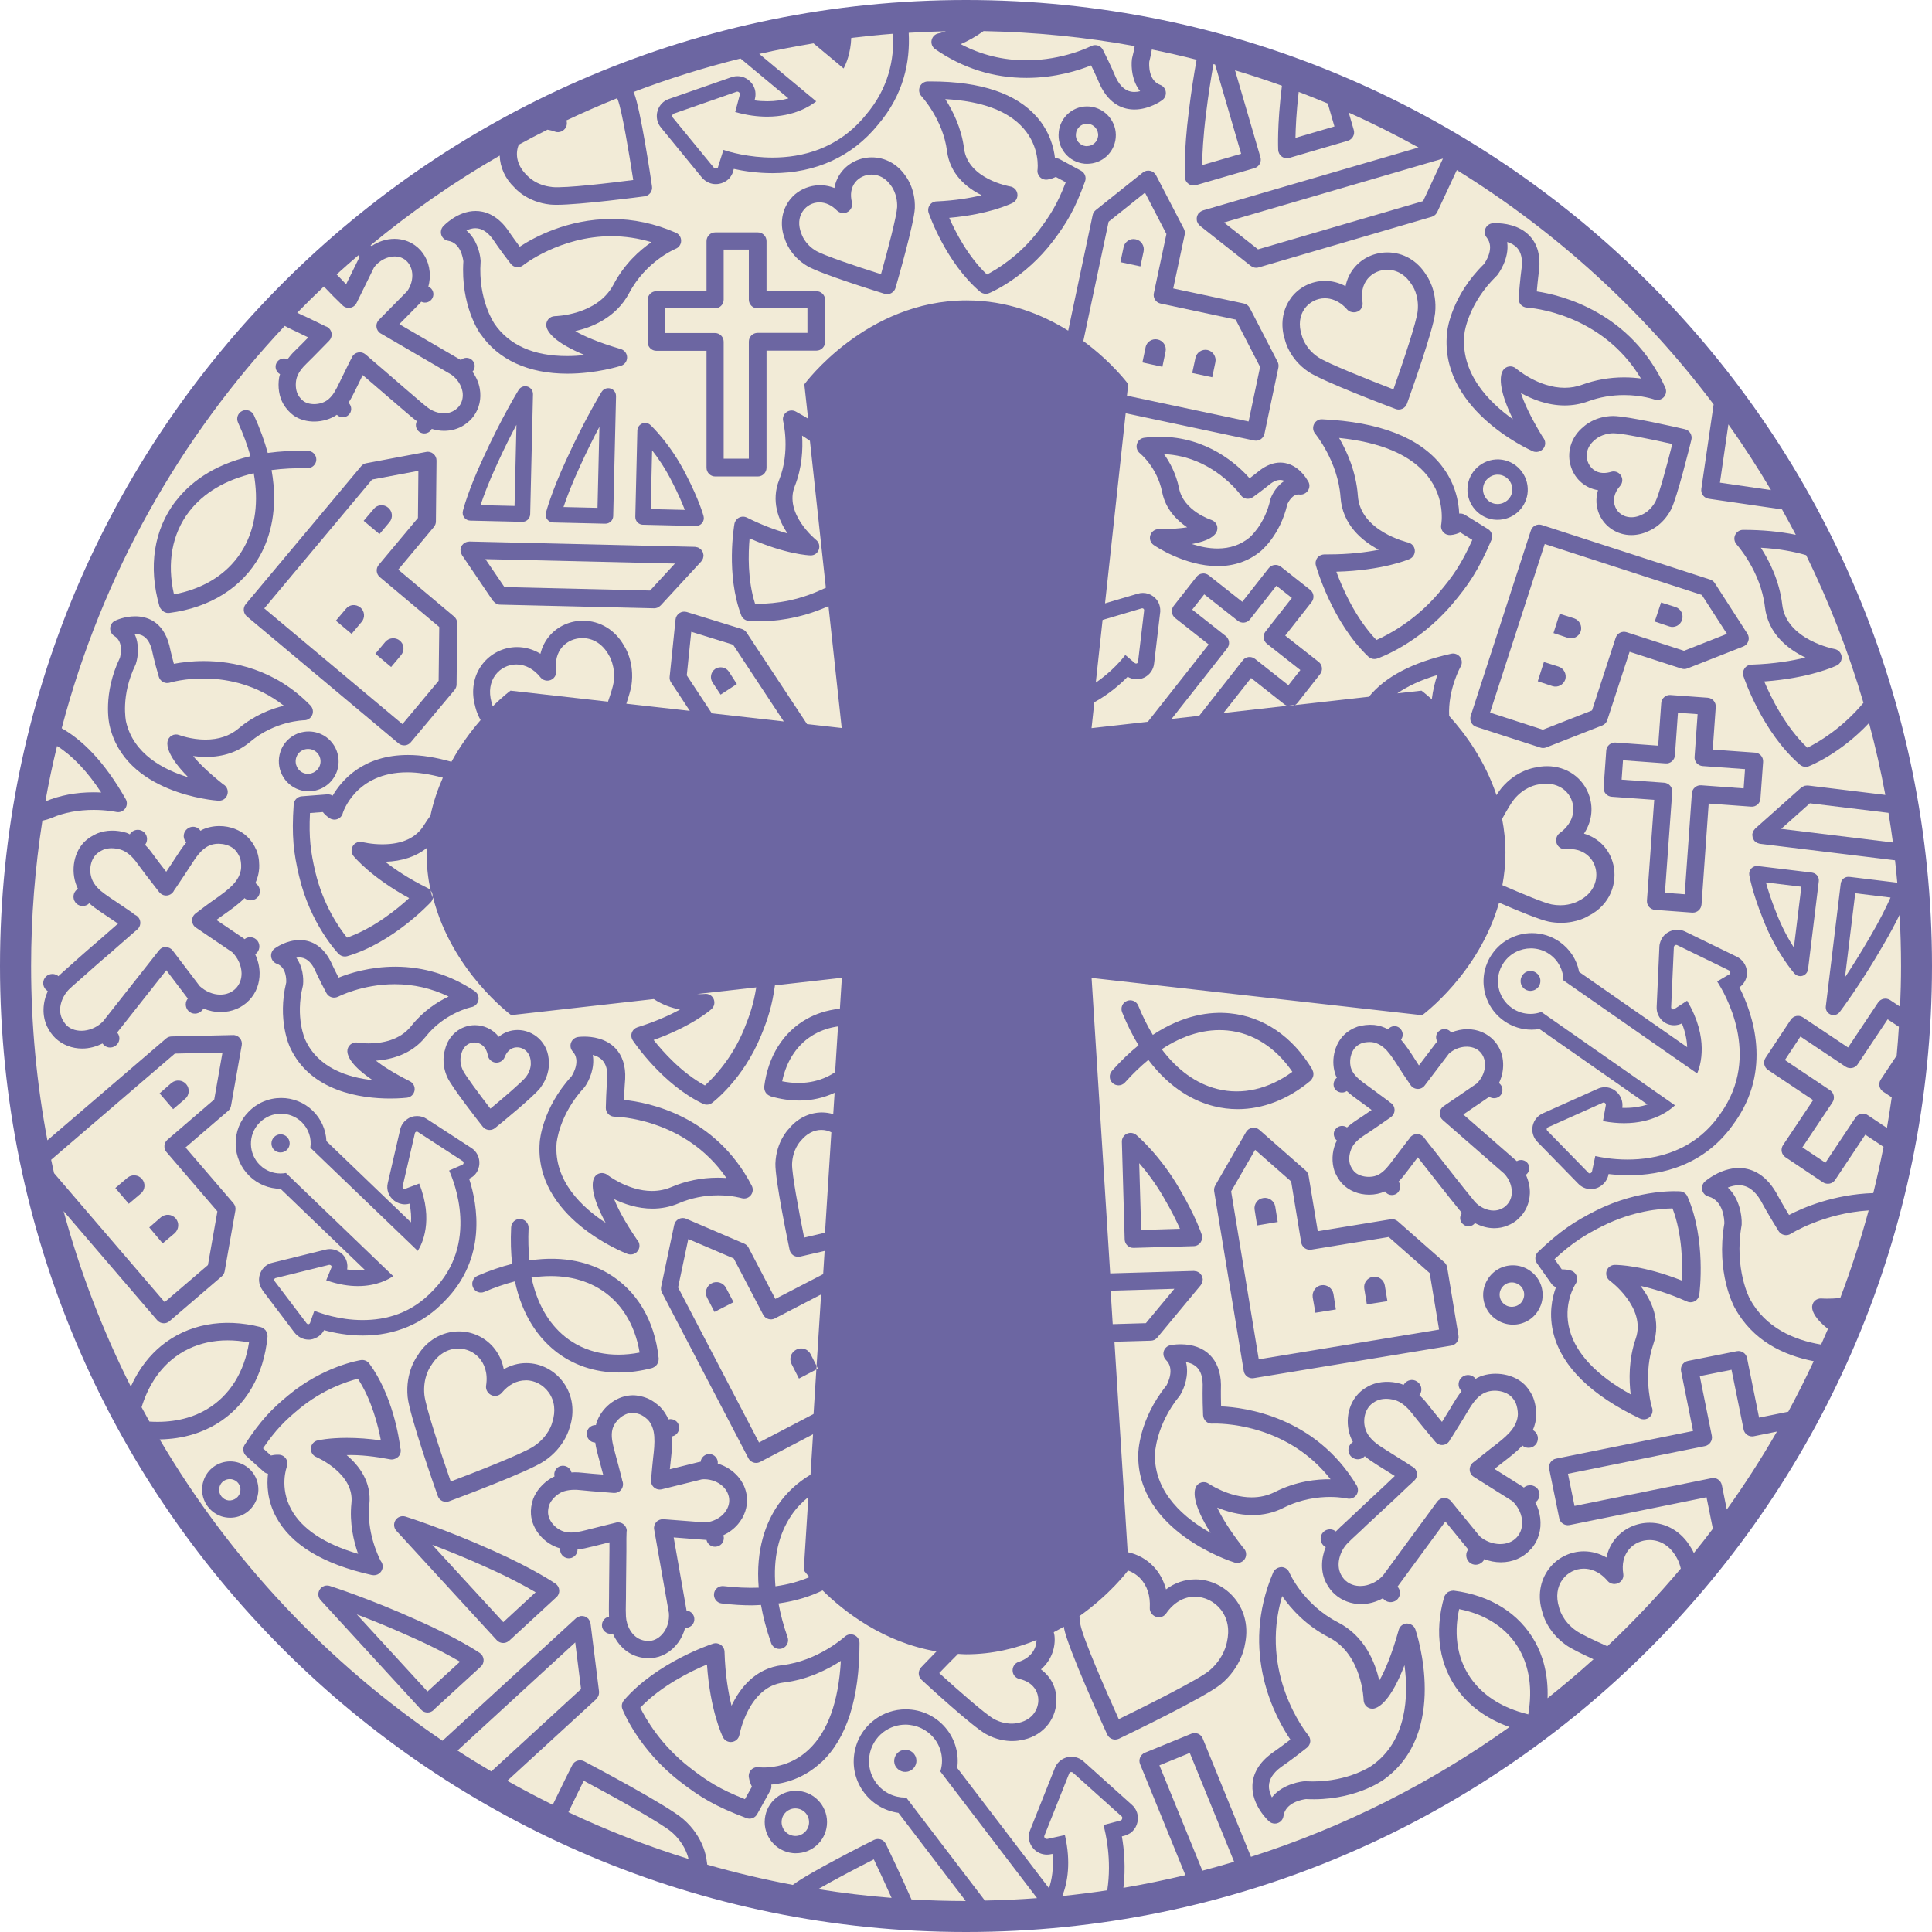 <?xml version="1.0" encoding="UTF-8"?>
<svg id="Layer_2" data-name="Layer 2" xmlns="http://www.w3.org/2000/svg" xmlns:xlink="http://www.w3.org/1999/xlink" viewBox="0 0 435.22 435.22">
  <defs>
    <style>
      .cls-1 {
        fill: none;
      }

      .cls-2 {
        clip-path: url(#clippath);
      }

      .cls-3 {
        fill: #f2ebd7;
      }

      .cls-4 {
        fill: #6c66a2;
      }
    </style>
    <clipPath id="clippath">
      <path class="cls-1" d="m0,217.61c0,120.18,97.43,217.61,217.61,217.61s217.61-97.43,217.61-217.61S337.79,0,217.61,0,0,97.43,0,217.61"/>
    </clipPath>
  </defs>
  <g id="Layer_1-2" data-name="Layer 1">
    <g class="cls-2">
      <rect class="cls-4" x="-109.1" y="-131.96" width="1250.61" height="716.36"/>
      <path class="cls-3" d="m179.49,407.4c-.1,0-.21-.02-.32-.02-1.6,0-2.93,1.19-3.08,2.77-.18,1.71,1.06,3.23,2.77,3.42.09,0,.2.02.31.02,1.59,0,2.91-1.2,3.07-2.78.17-1.73-1.03-3.22-2.75-3.41"/>
      <path class="cls-3" d="m77.21,183.22c-.17.59-.61,1.08-1.19,1.29-.57.22-1.22.15-1.75-.18-.67-.44-1.19-.94-1.55-1.4l-2.89.22c-.28,5.64.16,8.78,1.19,13.21,1.78,7.59,5.52,12.85,7.15,14.86,6.01-2.1,11.3-6.43,14-8.9-8.6-4.69-12.36-9.27-12.53-9.48-.54-.66-.58-1.59-.13-2.3.46-.71,1.33-1.05,2.15-.84.02,0,1.96.5,4.46.5,4.5,0,7.67-1.47,9.43-4.38.44-.72.91-1.4,1.41-2.05.65-3.09,1.63-5.94,2.8-8.58-2.88-.78-5.58-1.21-8.02-1.21-11.73,0-14.51,9.15-14.54,9.24"/>
      <path class="cls-3" d="m172.83,26.28c-2.12,0-4.52-.29-7.21-1.05l1.04-3.89c.05-.2,0-.38-.15-.52-.11-.12-.25-.19-.41-.19-.05,0-.09,0-.14.02l-14.14,4.93c-.16.06-.31.19-.35.38-.07.17-.05.34.08.51l9.25,11.29c.11.12.27.2.41.2.04,0,.09,0,.13-.02.14,0,.26-.07.35-.17.04-.05.08-.12.08-.21l1.2-3.79c1.37.46,5.69,1.72,11.05,1.72,6.6,0,14.78-1.91,21.01-9.58,5.15-6.01,6.44-12.59,6.15-18.31-3.16.24-6.3.56-9.42.94-.14,3.51-1.19,5.9-1.72,6.88l-6.78-5.66c-4.11.68-8.2,1.47-12.23,2.38l12.84,10.69c-1.24.97-4.92,3.45-11.05,3.45"/>
      <path class="cls-3" d="m269.16,359.68c-2.49,0-4.79,1.35-6.47,3.79-.44.63-1.2.96-1.97.82-.98-.17-1.78-1.08-1.71-2.07.16-2.7-.57-4.99-2.13-6.64-.77-.82-1.73-1.42-2.77-1.79-.2.26-4.07,5.4-10.94,10.27.03.62.09,1.26.22,1.94.61,3.18,5.84,15.11,8.63,21.27,6.1-2.97,17.79-8.81,20.33-10.87,3.48-2.89,4.02-6.42,4.03-6.45.67-2.87.16-5.41-1.38-7.37-1.43-1.82-3.63-2.89-5.85-2.89"/>
      <path class="cls-3" d="m166.57,390.81c-.15.84-.82,1.48-1.67,1.6-.84.13-1.67-.31-2.04-1.07-.13-.25-2.89-5.93-3.6-16.38-3.56,1.49-10.27,4.73-15.03,9.73,1.19,2.41,4.6,8.45,11.24,13.56,3.84,2.99,6.68,4.81,12.34,7.05l1.57-2.82c-.28-.56-.56-1.28-.69-2.13-.09-.61.12-1.25.55-1.68.44-.44,1.07-.65,1.68-.56.05,0,.46.06,1.13.06,2.18,0,6.4-.52,10.13-4.04,4.29-4.03,6.71-10.74,7.24-19.98-2.9,1.89-7.45,4.23-12.87,4.87-7.95.91-9.96,11.68-9.98,11.79"/>
      <polygon class="cls-3" points="258.13 298.07 264.55 290.33 250.19 290.75 250.66 298.29 258.13 298.07"/>
      <path class="cls-3" d="m357.66,103.98c.43,1.25,1.61,2.57,3.64,2.57.51,0,1.06-.09,1.62-.26.19-.06.38-.09.56-.09.66,0,1.29.33,1.66.91.48.74.4,1.71-.19,2.37-1.35,1.52-1.73,3.28-1.04,4.81.91,2.05,3.41,2.85,5.82,1.71.24-.1,2.02-.8,3.22-3.07.76-1.49,2.55-8.06,3.77-12.91-4.91-1.1-11.4-2.42-13.24-2.42-2.59.03-4.05,1.36-4.11,1.41-2.02,1.6-2.19,3.6-1.71,4.96"/>
      <path class="cls-3" d="m245.79,10.38c.29-.14.6-.22.91-.22.2,0,.41.03.61.09.5.16.91.51,1.15.98,1.8,3.55,2.88,6.15,2.92,6.26,1.02,2.13,2.39,3.22,4.16,3.22.44,0,.89-.06,1.3-.17-1.81-2.25-2.08-5.34-1.85-7.25.02-.09.04-.19.06-.28.24-.91.42-1.78.56-2.63-11.06-2.02-22.43-3.16-34.04-3.38-1.84,1.33-3.63,2.28-5.15,2.94,4.58,2.42,9.54,3.64,14.79,3.64,8.35,0,14.53-3.17,14.59-3.21"/>
      <path class="cls-3" d="m347.56,164.38l11.07-4.34,5.33-16.36c.33-1.03,1.44-1.6,2.48-1.26l12.91,4.18,9.68-3.81-5.66-8.77-35.39-11.47-12.32,37.98,11.89,3.85Zm26.63-28.66l3.28,1.04c1.19.4,1.83,1.66,1.44,2.88-.37,1.2-1.69,1.87-2.85,1.48l-3.3-1.11,1.43-4.29Zm-22.85,2.54l3.3,1.05c1.16.41,1.82,1.69,1.45,2.9-.41,1.18-1.67,1.87-2.89,1.48l-3.25-1.08,1.39-4.36Zm-.21,11.92c1.18.4,1.82,1.69,1.48,2.89-.44,1.22-1.69,1.88-2.91,1.49l-3.29-1.09,1.38-4.34,3.34,1.05Z"/>
      <path class="cls-3" d="m246.86,153.76c3.6-2.45,5.94-5.28,6.64-6.21l2.15,1.83c.06.04.09.05.16.08.03.02.08.02.12.02.06,0,.12-.01.18-.04.14-.06.25-.21.26-.38l1.37-11.57c0-.14-.04-.29-.17-.37-.07-.06-.16-.09-.26-.09-.04,0-.09,0-.14.02l-8.79,2.6-1.53,14.11Z"/>
      <path class="cls-3" d="m392.78,322l-2.72-13.43-7.15,1.42,2.71,13.45c.21,1.06-.48,2.1-1.55,2.32l-30.86,6.23,1.48,7.25,30.87-6.25c.13-.03.26-.04.39-.04.38,0,.76.11,1.08.33.44.29.73.74.85,1.25l1.11,5.52c4.04-5.65,7.82-11.51,11.3-17.56l-5.2,1.05c-1.06.22-2.1-.47-2.32-1.54"/>
      <path class="cls-3" d="m254.15,86.55l-.28,2.59,27.4,5.81,2.59-12.29-5.51-10.67-16.91-3.61c-1.06-.23-1.74-1.27-1.51-2.33l2.83-13.34-4.83-9.31-8.19,6.54-5.7,26.89c6.53,4.81,10.13,9.72,10.13,9.72m15.13-5.92c.26-1.25,1.49-2.04,2.73-1.78,1.2.27,2.02,1.51,1.76,2.75l-.71,3.39-4.51-.96.73-3.4Zm-11.24-2.4c.25-1.24,1.5-2.02,2.71-1.76,1.26.26,2.06,1.5,1.8,2.72l-.72,3.44-4.5-.98.72-3.42Zm-4.95-22.58c.27-1.21,1.51-2.04,2.75-1.74,1.2.24,2.01,1.44,1.76,2.72l-.72,3.38-4.5-.96.72-3.4Z"/>
      <path class="cls-3" d="m401.91,278.2c-.51-.12-.96-.43-1.24-.87-2.45-3.91-3.96-6.74-4.02-6.86-1.36-2.32-3-3.48-4.95-3.48-.87,0-1.72.23-2.47.53,2.55,2.38,3.2,6.14,3.12,8.28,0,.09-.02.18-.03.27-1.72,9.8,1.83,16.48,1.87,16.54,3.52,6.49,9.89,9.26,16.05,10.28.51-1.17,1.03-2.34,1.54-3.52-2.84-2.25-3.47-3.87-3.56-4.7-.06-.58.14-1.17.55-1.59.42-.42,1.02-.62,1.59-.57.09,0,1.83.15,4.2-.13,2.44-6.43,4.58-13,6.39-19.71-10.2.64-17.47,5.22-17.55,5.27-.44.28-.98.38-1.49.26"/>
      <path class="cls-3" d="m96.15,191.01c-2.39,1.93-5.55,3.01-9.37,3.12,2.21,1.73,5.37,3.87,9.58,5.94.26.13.46.32.64.53-.57-2.67-.91-5.49-.91-8.48,0-.38.04-.73.06-1.11"/>
      <path class="cls-3" d="m180.69,98.14c.19,2.99.02,7.2-1.65,11.38-2.47,6.19,4.71,12.03,4.79,12.09.67.53.91,1.42.61,2.22-.29.8-1.02,1.33-1.9,1.28-.25,0-5.6-.23-13.68-3.84-.3,3.35-.48,9.37,1.23,14.72,2.33.08,8.09-.07,14.57-2.97.48-.21.94-.42,1.38-.62l-3.59-33.09c-.56-.39-1.14-.79-1.75-1.17"/>
      <path class="cls-3" d="m281.82,152.73l-6.2,7.88,14.35-1.62c-.22-.07-.44-.17-.63-.32l-7.52-5.94Z"/>
      <path class="cls-3" d="m273.74,14.54c-.13-.03-.25-.07-.38-.1-.55,3.11-1.16,6.87-1.66,11.02-.68,5.34-.86,9.35-.9,11.73l8.79-2.55-5.86-20.1Z"/>
      <path class="cls-3" d="m338.43,199.4c4.57,1.99,9.37,3.99,11.1,4.34.63.12,1.29.19,1.94.19,2.51,0,4.14-.98,4.15-.99,3.7-1.84,4.35-5.05,3.83-7.27-.54-2.28-2.66-4.74-6.77-4.38-.87.09-1.71-.45-2.01-1.28-.3-.83-.04-1.82.67-2.33,2.59-1.88,3.64-4.55,2.8-7.15-.97-2.99-4.17-4.61-7.69-3.79-.3.05-3.05.48-5.39,3.34-.59.71-1.56,2.35-2.68,4.38.47,2.43.75,4.98.75,7.66,0,2.54-.26,4.96-.69,7.28"/>
      <path class="cls-3" d="m155.72,142.32l-1.01,9.82,5.64,8.55,16.21,1.83-11.42-17.29-9.43-2.91Zm6.62,14.17l-1.84-2.77c-.64-1.02-.37-2.36.62-3.04,1-.64,2.39-.4,3.06.6l1.81,2.81-3.66,2.39Z"/>
      <path class="cls-3" d="m279.95,148.75c.32-.41.8-.68,1.31-.74.51-.06,1.04.09,1.45.41l7.53,5.94,2.69-3.42-7.53-5.92c-.85-.68-1-1.91-.32-2.76l5.94-7.56-3.49-2.75-5.94,7.56c-.32.41-.8.68-1.31.74-.52.06-1.04-.09-1.45-.41l-7.55-5.95-2.71,3.44,7.55,5.95c.85.67,1,1.91.33,2.76l-12.53,15.91,6.22-.7,9.81-12.48Z"/>
      <path class="cls-3" d="m322.54,157.52c.26-2.07.73-3.95,1.25-5.46-3.65,1.1-6.65,2.48-9.02,4.13l5.45-.61s.92.69,2.32,1.95"/>
      <path class="cls-3" d="m131.19,143.74c-1.76,0-3.4.72-4.51,1.97-1.19,1.35-1.67,3.21-1.39,5.39.08.61-.14,1.21-.56,1.64-.39.4-.96.62-1.52.59-.56-.03-1.1-.28-1.44-.72-1.5-1.89-3.44-2.93-5.45-2.93-1.83,0-3.58.87-4.68,2.32-1.24,1.62-1.57,3.79-.94,6.11.03.1.11.48.3,1,2.33-2.3,4-3.53,4-3.53l21.96,2.48c.65-1.87,1.12-3.39,1.25-4.22.57-3.75-1.03-6.2-1.04-6.23-1.39-2.52-3.54-3.87-5.98-3.87"/>
      <path class="cls-3" d="m22.79,178.52c-3.14-4.8-6.49-8.29-9.94-10.47-1,4.11-1.88,8.27-2.63,12.48,3.24-1.35,6.89-2.05,10.84-2.05.61,0,1.19.02,1.72.05"/>
      <path class="cls-3" d="m126.95,114.22l7.65.18.43-18.25c-1.29,2.43-2.82,5.46-4.35,8.84-1.91,4.1-3.09,7.29-3.74,9.23"/>
      <path class="cls-3" d="m146.9,101.45l-.31,13.23,7.68.18c-.57-1.48-1.49-3.65-2.89-6.35-1.48-2.94-3.12-5.33-4.48-7.06"/>
      <path class="cls-3" d="m116.33,95.71c-1.29,2.43-2.82,5.46-4.36,8.85-1.9,4.1-3.07,7.28-3.72,9.23l7.66.18.43-18.26Z"/>
      <path class="cls-3" d="m111.33,72.86c3.34,4.89,8.85,7.35,16.41,7.35,1.4,0,2.75-.09,3.99-.22-7.04-2.89-8.4-5.32-8.63-6.38-.13-.58.02-1.19.38-1.65.38-.46.93-.73,1.53-.74.08,0,9.49-.18,13.15-7.04,2.48-4.73,5.93-7.8,8.59-9.63-2.97-.89-5.99-1.34-9.04-1.34-11.53,0-19.79,6.48-19.87,6.55-.41.33-.93.48-1.46.42-.52-.06-1-.33-1.32-.75-2.44-3.14-4-5.48-4.06-5.58-1.19-1.62-2.49-2.44-3.91-2.44-.7,0-1.4.21-2.02.5,2.2,1.86,3.05,4.83,3.2,6.76,0,.1,0,.19,0,.28-.61,8.52,3.04,13.86,3.08,13.91"/>
      <path class="cls-3" d="m144.09,304.69c-1.07-6.46-4.3-11.58-9.27-14.5-4.19-2.46-9.31-3.25-15.09-2.39,1.22,5.72,3.75,10.24,7.53,13.3,4.47,3.62,10.4,4.85,16.83,3.59"/>
      <path class="cls-3" d="m46.65,317.43c5.1-3.04,8.4-8.35,9.45-15.02-6.63-1.26-12.74.04-17.32,3.81-3.2,2.63-5.5,6.28-6.89,10.79.58,1.08,1.18,2.16,1.77,3.23,4.93.31,9.31-.61,12.98-2.8"/>
      <polygon class="cls-3" points="146.44 133.03 152.04 126.95 109.35 125.95 113.63 132.25 146.44 133.03"/>
      <path class="cls-3" d="m98.81,153.38l.14-12.14-13.38-11.23c-.84-.7-.95-1.94-.25-2.77l8.83-10.56.1-10.61-10.43,1.96-24.29,29.02,31.13,26.07,8.14-9.75Zm-14.61-38.74c.81-1.01,2.28-1.1,3.23-.29,1,.81,1.14,2.28.32,3.26l-2.27,2.7-3.56-2.99,2.28-2.68Zm-2.75,25.47l-2.25,2.68-3.54-2.97,2.27-2.68c.8-1,2.24-1.11,3.24-.3.99.8,1.13,2.29.28,3.28m6.65,10.13l-3.54-2.98,2.22-2.66c.85-.99,2.31-1.11,3.27-.31,1,.82,1.13,2.26.31,3.27l-2.25,2.68Z"/>
      <path class="cls-3" d="m136.43,275.46c-3.53-6.51-3.06-9.19-2.58-10.14.26-.53.75-.91,1.33-1.03.58-.12,1.18.02,1.65.38.04.03,4.65,3.62,10.03,3.62,1.52,0,2.98-.29,4.33-.86,3.29-1.41,6.81-2.13,10.49-2.13.7,0,1.36.03,1.96.07-9.34-13.61-25.04-13.82-25.21-13.82-.53,0-1.03-.21-1.4-.59-.37-.38-.57-.89-.56-1.41.08-3.94.33-6.69.34-6.81.08-1.71-.31-3.06-1.14-3.93-.59-.61-1.37-.97-2.14-1.17.5,2.83-.73,5.68-1.76,7.14-.05.07-.1.14-.16.2-5.69,6.14-6.22,12.47-6.23,12.53-.68,8.55,5.83,14.55,11.05,17.95"/>
      <path class="cls-3" d="m296.94,80.47c2.14,1.43,11.7,5.22,16.96,7.24,2.27-6.41,5.22-15.25,5.46-17.62.38-3.59-1.23-5.83-1.3-5.92-1.37-2.22-3.35-3.4-5.54-3.4-1.73,0-3.34.73-4.4,1.99-1.14,1.36-1.55,3.2-1.18,5.33.1.57-.06,1.16-.43,1.6-.74.88-2.28.89-3.03.03-1.83-2.09-3.75-2.53-5.03-2.53-1.79,0-3.48.87-4.54,2.32-1.17,1.62-1.41,3.73-.68,5.97.08.3.73,2.98,3.71,4.99"/>
      <path class="cls-3" d="m280.77,112.34c-.52-.09-.98-.38-1.28-.82-.06-.08-6.23-8.73-17.28-9.22,1.33,1.84,2.73,4.44,3.4,7.71,1.03,5.11,7.18,7.08,7.24,7.1.56.18,1.03.6,1.25,1.14.22.55.19,1.17-.1,1.68-.44.79-1.73,1.95-5.51,2.62,1.78.58,3.77,1.01,5.8,1.01h0c2.75,0,5.14-.81,7.11-2.41.05-.04,3.5-2.89,4.78-8.65.02-.09.04-.18.08-.27.44-1.16,1.46-2.85,3.07-3.89-.86-.43-1.93-.27-3.17.67,0,0-1.56,1.29-3.91,2.98-.43.31-.96.43-1.49.35"/>
      <path class="cls-3" d="m301.66,98.66c1.74,2.98,3.85,7.62,4.23,13.06.55,7.97,11.19,10.45,11.29,10.48.84.19,1.45.88,1.53,1.73.08.85-.39,1.65-1.16,1.99-.26.11-6.04,2.6-16.51,2.87,1.32,3.61,4.26,10.41,9.02,15.38,2.47-1.08,8.62-4.22,14.03-10.58,3.17-3.73,5.12-6.5,7.58-11.97l-2.72-1.69c-.57.27-1.31.52-2.16.6-.64.05-1.23-.18-1.65-.64-.42-.46-.6-1.09-.48-1.7.04-.23,1.02-5.79-3.06-10.95-3.75-4.72-10.44-7.6-19.93-8.58"/>
      <path class="cls-3" d="m244.64,32.91h.2c1.32,0,2.41-.97,2.53-2.27.13-1.39-.9-2.63-2.29-2.77-.07,0-.15-.01-.23-.01-1.27,0-2.37,1.01-2.48,2.3-.08.68.11,1.31.52,1.82.44.54,1.05.87,1.74.94"/>
      <path class="cls-3" d="m183.85,56.52c1.73,1.02,9.07,3.5,14.61,5.25,1.58-5.6,3.54-13.12,3.64-15.11.11-2.97-1.32-4.76-1.37-4.83-1.17-1.66-2.69-2.5-4.38-2.5-1.46,0-2.84.65-3.7,1.74-.91,1.17-1.18,2.72-.74,4.49.22.95-.28,1.92-1.19,2.29-.74.29-1.61.14-2.17-.42-1.19-1.21-2.57-1.84-3.97-1.84-1.5,0-2.89.74-3.74,1.99-.95,1.39-1.06,3.18-.32,5.03.09.26.78,2.42,3.34,3.92"/>
      <path class="cls-3" d="m163.02,76.99v26.34h5.67v-26.38c0-1.08.88-1.96,1.96-1.96h11.24v-5.53h-11.24c-1.08,0-1.96-.88-1.96-1.96v-11.28h-5.67v11.28c0,1.08-.88,1.96-1.96,1.96h-11.3v5.56h11.3c1.09,0,1.96.88,1.96,1.96"/>
      <path class="cls-3" d="m227.56,42c.84.14,1.49.8,1.62,1.64.13.85-.29,1.67-1.05,2.06-.23.12-5.18,2.58-14.3,3.37,1.39,3.16,4.24,8.74,8.5,12.77,2.2-1.14,7.36-4.23,11.72-9.98,2.58-3.42,4.16-5.94,6.03-10.8l-2.24-1.21c-.49.25-1.13.48-1.86.6-.61.1-1.25-.1-1.69-.54-.44-.44-.66-1.06-.57-1.67.03-.2.6-5.06-3.18-9.35-3.45-3.92-9.36-6.12-17.6-6.57,1.67,2.59,3.65,6.5,4.23,11.13.88,6.92,10.3,8.54,10.39,8.55"/>
      <path class="cls-3" d="m46.84,284.99l2.13-12.1-11.46-13.36c-.71-.82-.61-2.07.2-2.78l10.55-9.07,1.86-10.58-10.73.24-27.87,23.92c.21,1.01.43,2.01.66,3.02l24.91,29.05,9.75-8.35Zm-8.21-41.03c1-.83,2.46-.71,3.31.26.86.99.73,2.51-.24,3.32l-2.7,2.32-3.05-3.56,2.67-2.34Zm-6.91,24.91l-2.71,2.3-3.03-3.55,2.71-2.29c.98-.85,2.46-.73,3.29.26.85.97.73,2.44-.26,3.29m1.9,7.62l2.63-2.29c1.03-.83,2.48-.73,3.33.27.85.97.73,2.43-.21,3.31l-2.73,2.3-3.01-3.58Z"/>
      <path class="cls-3" d="m54.97,123.31c2.6-4.69,3.31-10.35,2.19-16.7-6.31,1.47-11.25,4.35-14.54,8.61-3.88,5.03-5.05,11.61-3.43,18.67,7.12-1.32,12.69-5.01,15.78-10.58"/>
      <path class="cls-3" d="m79.17,338.57c.7-6.65-7.85-10.32-7.94-10.36-.78-.33-1.27-1.13-1.2-1.97.07-.85.68-1.56,1.5-1.75.09-.03,2.47-.58,6.6-.58,2.46,0,5.03.19,7.67.57-.62-3.31-2.08-9.17-5.18-13.89-2.36.59-7.91,2.37-13.29,6.84-3.17,2.63-5.22,4.65-8.08,8.83l1.79,1.62c.43-.1.92-.18,1.48-.18.13,0,.26,0,.39.01.62.04,1.19.38,1.53.91.33.53.4,1.18.18,1.77-.07.18-1.7,4.7.98,9.62,2.41,4.43,7.47,7.79,15.07,10.02-1-2.83-1.98-6.95-1.5-11.45"/>
      <path class="cls-3" d="m69.46,298.31h.03c.09-.04.2-.08.28-.16.04-.05.05-.09.08-.15l.96-2.73c1.24.51,5.57,2.1,10.86,2.1s11-1.46,15.92-6.71c10.39-10.52,4.68-24.57,3.58-26.97l2.99-1.32c.07-.04.1-.06.17-.1.06-.09.09-.17.09-.29.03-.17-.05-.35-.19-.42l-10.07-6.55c-.09-.06-.17-.09-.27-.09-.05,0-.11.01-.17.04-.14.09-.25.19-.26.34l-2.77,12.01c-.05.18.04.34.19.44.07.06.17.09.27.09.07,0,.12-.02.17-.05l3.11-1.17c3.33,8.37.61,13.7-.32,15.17l-24.2-23.25c.32-2.09-.37-4.23-1.96-5.78-1.32-1.26-2.99-1.88-4.67-1.88-1.77,0-3.54.7-4.86,2.08-2.6,2.64-2.5,6.95.16,9.52,1.3,1.26,2.95,1.87,4.61,1.87.41,0,.82-.04,1.22-.11l24.17,23.24c-.96.67-3.66,2.24-7.96,2.24-2.02,0-4.41-.35-7.13-1.31l1.17-2.86c.07-.19.03-.36-.07-.46-.1-.1-.23-.16-.38-.16-.02,0-.04,0-.07,0l-12.01,2.97c-.19.04-.28.13-.32.23-.09.15-.05.32.03.44l7.22,9.52c.1.12.24.22.4.22m-4.79-39.31c-.79.8-2.08.82-2.9.06-.81-.76-.83-2.1-.04-2.9.78-.81,2.09-.86,2.9-.05.82.77.84,2.08.04,2.89"/>
      <path class="cls-3" d="m52.53,333.31c-.25-.08-.5-.12-.76-.12-1.04,0-1.96.65-2.28,1.63-.44,1.27.26,2.64,1.52,3.08,1.18.39,2.62-.31,3.02-1.54.22-.62.18-1.26-.1-1.83-.28-.58-.78-1.01-1.4-1.22"/>
      <path class="cls-3" d="m129.58,369.99l-26.52,24.35c2.5,1.63,5.04,3.19,7.61,4.71l20.22-18.56-1.31-10.5Z"/>
      <path class="cls-3" d="m340.82,94.45c-3.51-7.17-2.85-9.97-2.29-10.94.3-.51.8-.85,1.38-.95.58-.09,1.17.08,1.61.46.05.04,5.03,4.34,10.94,4.34,1.36,0,2.69-.23,3.94-.69,3.01-1.1,6.19-1.66,9.47-1.66,1.41,0,2.68.11,3.78.25-8.89-14.8-24.96-15.92-25.7-15.97-.52-.04-1.02-.27-1.37-.67-.34-.4-.52-.91-.48-1.44.3-4.08.68-6.92.7-7.04.19-1.86-.16-3.34-1.05-4.31-.61-.67-1.43-1.08-2.23-1.32.56,3.82-2.06,7.24-2.2,7.43-.06.07-.12.14-.19.21-6.32,6.14-7.19,12.65-7.2,12.72-1.2,9.09,5.54,15.79,10.88,19.57"/>
      <path class="cls-3" d="m80.37,363.67l15.93,17.37,7.33-6.71c-2.16-1.26-5.92-3.33-11.24-5.67-4.54-2.06-8.72-3.74-12.03-4.99"/>
      <path class="cls-3" d="m44.14,208.98c-.53-.36-.85-.95-.86-1.59-.02-.64.28-1.24.79-1.62l1.02-.78c.52-.4,1.05-.79,1.57-1.17.5-.38,1.05-.76,1.59-1.14,1.51-1.07,2.95-2.08,4.12-3.28,1.19-1.2,1.88-2.6,1.95-3.95.04-.89-.08-1.82-.32-2.34-.29-.68-.72-1.34-1.13-1.72-1.37-1.34-4.03-1.71-5.81-.87-1.78.83-2.92,2.61-4.14,4.5l-1.38,2.11c-.61.94-1.24,1.88-1.88,2.81-.08.14-.18.27-.28.4-.04.07-.1.14-.15.21-.08.18-.18.35-.32.5-.61.71-1.62.9-2.44.44-.23-.13-.43-.3-.6-.51h0s-.92-1.19-.92-1.19c-1.34-1.72-2.68-3.45-3.97-5.21-1.13-1.65-2.46-2.77-3.78-3.18-1.35-.42-2.83-.43-3.89,0-.67.29-1.32.71-1.71,1.13-1.5,1.58-1.69,4.47-.43,6.43.86,1.35,2.08,2.2,3.51,3.18l.46.32c.93.61,1.91,1.27,2.88,1.93l1.69,1.16c.12.08.22.17.32.26.11.09.28.21.4.29.28.12.54.31.74.55.68.83.56,2.06-.26,2.75l-.24.2c-.33.27-.64.53-.95.82l-3.12,2.73c-1.28,1.14-2.6,2.28-3.95,3.42l-1.39,1.22c-.79.7-1.58,1.38-2.35,2.08-.46.43-.93.83-1.39,1.23-.66.57-1.31,1.13-1.93,1.73-1.61,1.59-2.7,4.4-1.6,6.68.31.61.68,1.13,1.03,1.49,2.02,1.91,5.88,1.5,8.21-.94l12.57-15.95c.38-.48.93-.82,1.56-.75.61,0,1.18.29,1.55.78l6.09,8.01c1.32,1.21,2.99,1.91,4.63,1.91,1.39,0,2.64-.51,3.52-1.44.84-.88,1.29-2.08,1.27-3.41-.04-1.68-.79-3.38-2.09-4.69l-8.21-5.57Z"/>
      <path class="cls-3" d="m97.4,348.02l15.97,17.4,7.29-6.73c-2.14-1.26-5.9-3.34-11.2-5.69-4.55-2.07-8.74-3.74-12.06-4.99"/>
      <path class="cls-3" d="m76.18,224.51c-.96.5-2.14.14-2.65-.81-1.64-3.06-2.63-5.28-2.67-5.37-1.32-2.64-2.94-2.64-3.47-2.64-.21,0-.44.02-.64.05,1.42,1.95,1.68,4.48,1.52,6.09-.02.09-.03.18-.05.28-1.77,7.11.52,12.07.55,12.12,2.93,6.43,9.72,8.51,15.17,9.09-4.7-3.17-5.63-5.3-5.69-6.44-.03-.6.22-1.18.67-1.57.45-.39,1.07-.56,1.65-.45,0,0,1,.18,2.46.18,2.98,0,7.06-.68,9.62-3.93,2.69-3.39,5.89-5.43,8.41-6.62-3.8-1.85-7.87-2.78-12.15-2.78-7.3,0-12.68,2.78-12.73,2.81"/>
      <path class="cls-3" d="m381.74,170.47l.68-9.59-4.43-.32-.68,9.59c-.04.53-.28,1.01-.68,1.35-.39.34-.91.53-1.43.47l-9.59-.7-.31,4.36,9.58.69c.52.04,1.01.28,1.35.68.34.39.51.9.47,1.43l-1.64,22.69,4.45.33,1.62-22.73c.03-.52.28-1.01.68-1.35.39-.34.91-.51,1.43-.47l9.55.7.31-4.34-9.55-.69c-1.08-.08-1.9-1.02-1.82-2.1"/>
      <path class="cls-3" d="m116.49,235.93c-.73,0-2.05.28-2.79,2.18-.13.34-.36.64-.65.86-.55.41-1.29.52-1.92.27-.63-.25-1.11-.8-1.23-1.47-.39-2.17-1.82-2.94-3.03-2.94-1.14,0-2.53.71-2.98,2.72-.07.23-.49,1.66.34,3.47.55,1.2,3.74,5.48,6.24,8.72,3.15-2.61,7.2-6.08,8.02-7.15,1.19-1.57,1.09-3.06,1.08-3.12,0-2.37-1.6-3.54-3.09-3.54"/>
      <path class="cls-3" d="m68.55,71.19c.63.31,1.26.61,1.9.91.75.36,1.5.72,2.24,1.09.09.04.19.09.31.15.08.04.17.1.26.14.35.09.68.28.93.56.72.77.7,1.98-.05,2.72-.61.62-1.23,1.25-1.84,1.88-1.08,1.11-2.17,2.22-3.29,3.31-.91.87-2.04,2.2-2.29,3.69-.21,1.26-.03,2.52.47,3.38.29.51.76,1.04,1.17,1.34,1.48,1.06,4.16.85,5.63-.42,1.11-.95,1.7-2.16,2.45-3.7l.12-.24c.74-1.51,1.47-3.01,2.21-4.52,0,.03-.02.05-.02.05,0,0,.09-.18.2-.39.08-.15.18-.33.25-.46.09-.27.24-.51.44-.72.38-.39.9-.59,1.41-.59.44,0,.87.14,1.23.43.42.33.81.68,1.22,1.05l2.77,2.37c1.2,1.05,2.38,2.07,3.58,3.09l1.33,1.15c.72.62,1.43,1.24,2.16,1.85l.99.85c.67.58,1.33,1.16,2.04,1.68,1.07.81,2.38,1.27,3.65,1.27.9,0,1.69-.23,2.37-.67.44-.28.88-.69,1.14-1.06.61-.86.85-1.98.66-3.13-.26-1.49-1.17-2.89-2.51-3.85l-15.91-9.27c-.53-.31-.88-.84-.95-1.44-.09-.6.12-1.21.55-1.64l6.38-6.47c.84-1.23,1.24-2.65,1.11-4.02-.13-1.31-.72-2.41-1.69-3.1-1.96-1.41-5.16-.55-6.9,1.76l-3.95,8.04c-.28.57-.82.97-1.44,1.07-.63.1-1.27-.1-1.72-.55l-2.07-2.03c-.42-.43-.82-.86-1.23-1.28-.3-.32-.6-.62-.9-.93-2.04,1.93-4.05,3.91-6.01,5.92.25.12.49.24.74.35l.86.41Z"/>
      <path class="cls-3" d="m118.41,310.95c-1.98,0-3.84.97-5.38,2.81-.52.62-1.37.85-2.14.6-.9-.3-1.53-1.24-1.39-2.19.49-3.12-.55-5.09-1.49-6.19-1.19-1.39-2.94-2.19-4.77-2.19-2.42,0-4.58,1.33-6.07,3.74-.19.26-1.97,2.71-1.57,6.71.31,2.86,3.93,13.71,5.93,19.49,5.72-2.16,16.37-6.32,18.74-7.94,3.36-2.24,4.1-5.2,4.12-5.33.85-2.57.55-4.92-.78-6.78-1.24-1.73-3.18-2.75-5.21-2.75"/>
      <path class="cls-3" d="m141.15,344.95v.12l-.04,1.47c0,.94,0,1.9,0,2.87l-.08,7.68c0,.99-.03,1.98-.02,2.97l-.02,1.08c-.02,1.02-.04,2.02.02,3.04.12,2.04,1.31,4.57,3.64,5.27.44.14.98.21,1.46.21h.22c1.19-.09,2.33-.78,3.16-1.9.9-1.2,1.32-2.77,1.19-4.4l-3.32-18.82c-.11-.6.07-1.21.48-1.67.41-.45,1.01-.67,1.61-.64l9.47.73c1.7-.16,3.24-.94,4.25-2.13.79-.94,1.19-2.06,1.09-3.15-.21-2.61-2.95-4.65-6.1-4.44l-9.07,2.25c-.62.15-1.28,0-1.76-.42-.49-.42-.73-1.04-.67-1.68.08-.91.17-1.86.25-2.8.08-.84.14-1.51.22-2.18.2-1.68.37-3.27.26-4.8-.1-1.6-.64-2.95-1.49-3.82-.58-.55-1.32-1.04-1.85-1.21-.67-.23-1.32-.36-1.81-.3-1.81.14-3.63,1.67-4.22,3.5-.51,1.66,0,3.51.52,5.47l.73,2.71c.26.96.51,1.92.75,2.88.03.12.05.24.09.38.02.1.04.23.07.33.16.37.21.78.13,1.2-.2.98-1.08,1.64-2.09,1.56-.88-.08-1.75-.14-2.63-.21-1.65-.13-3.29-.25-4.93-.43-1.72-.2-3.45.03-4.53.67-1.13.68-2.03,1.69-2.41,2.69-.2.57-.3,1.3-.26,1.83.14,2,2.06,3.95,4.17,4.29,1.53.24,2.94-.1,4.65-.53l.25-.07c1.68-.41,3.38-.84,5.05-1.26-.08.03.08-.02.37-.09.19-.04.43-.1.57-.14.23-.09.49-.12.72-.12,1.09,0,1.96.89,1.96,1.96"/>
      <path class="cls-3" d="m42.39,175.08c-4.54-4.59-4.83-7.03-4.66-8,.09-.58.45-1.09.97-1.38.51-.29,1.13-.33,1.68-.11.03,0,2.66,1.02,5.9,1.02,2.97,0,5.46-.83,7.41-2.47,3.59-3.04,7.42-4.48,10.27-5.16-12.04-9.4-25.66-5.21-25.73-5.19-.5.15-1.04.09-1.5-.16-.46-.25-.8-.67-.95-1.17-1.04-3.51-1.56-6.01-1.58-6.12-.82-3.16-2.61-3.54-3.89-3.54,1.12,2.33.83,5.06.3,6.72-.03.09-.06.17-.1.26-3.37,6.93-2.13,12.66-2.13,12.72,1.65,7.41,8.57,10.94,14.01,12.59"/>
      <path class="cls-3" d="m68.5,174.18c1.45.49,3.07-.34,3.56-1.77.24-.7.19-1.47-.14-2.14-.33-.67-.91-1.17-1.61-1.41-.29-.1-.6-.15-.9-.15-1.21,0-2.28.76-2.66,1.89-.49,1.49.29,3.09,1.75,3.58"/>
      <path class="cls-3" d="m77.88,63.95l.09.09,2.82-5.74c.05-.1.1-.19.16-.28.02-.02.03-.04.05-.06-.12-.14-.2-.3-.26-.46-1.66,1.42-3.3,2.85-4.91,4.32.3.3.6.61.89.91.38.41.77.82,1.16,1.22"/>
      <path class="cls-3" d="m124.32,42.13c3.01.33,13.84-1.01,18.33-1.58-.86-5.57-2.53-15.7-3.49-18.1-.04-.12-.1-.21-.15-.32-3.86,1.55-7.67,3.22-11.41,4.99.16.49.14,1.02-.09,1.5-.45.91-1.55,1.39-2.49,1.03-.57-.22-1.14-.35-1.69-.44-2.18,1.09-4.34,2.21-6.46,3.38,0,.01-.02.02-.02.03-.93,2.32-.23,4.89,1.86,6.88.21.23,2.03,2.26,5.63,2.62"/>
      <path class="cls-3" d="m328.7,362.48c-1.34,6.13-.29,11.84,3.08,16.2,2.78,3.6,6.91,6.1,12.17,7.43.11.03.22.07.33.09.03-.13.04-.26.05-.38.86-5.34.21-10.13-1.99-14.1-2.67-4.82-7.5-8.04-13.65-9.24"/>
      <path class="cls-3" d="m401.49,136.23c.92,7.91,11.67,9.95,11.77,9.97.84.15,1.49.83,1.6,1.66.11.84-.32,1.67-1.08,2.04-.25.12-5.91,2.85-16.35,3.61,1.49,3.54,4.73,10.2,9.71,14.93,2.27-1.12,7.73-4.24,12.64-10.12-3.38-11.52-7.71-22.64-12.91-33.26-2.96-.88-6.35-1.45-10.2-1.67,1.87,2.89,4.19,7.43,4.82,12.84"/>
      <path class="cls-3" d="m340.64,110.74c.27-1.8-.98-3.5-2.79-3.78-.15-.02-.32-.03-.48-.03-1.62,0-3.02,1.2-3.26,2.8-.27,1.81.96,3.5,2.76,3.78.14.02.31.03.47.03,1.67,0,3.06-1.18,3.3-2.8"/>
      <path class="cls-3" d="m252.63,409.14l-10.92-9.8c-.12-.11-.24-.14-.4-.14-.03,0-.07,0-.1,0-.18.06-.32.18-.37.34l-5.57,13.99c-.09.2-.02.41.13.55.09.12.26.18.4.18.04,0,.08,0,.13,0l3.96-.87c1.4,6.1.61,10.65-.58,13.73,3.4-.36,6.77-.78,10.12-1.29,1.07-6.92-.38-13.02-.86-14.71l3.84-1.01c.09-.05.13-.09.2-.09.11-.11.16-.21.18-.34.07-.21.02-.43-.15-.54"/>
      <path class="cls-3" d="m326.36,237.4l-5.41,7.12c-.37.5-.98.82-1.62.78-.63-.02-1.22-.34-1.57-.87l-1.62-2.39c-.36-.53-.69-1.06-1.03-1.59-.89-1.4-1.73-2.72-2.74-3.85-.7-.74-1.88-1.69-3.35-1.85-.61-.06-1.58.02-2.16.21-.49.18-1.1.53-1.41.85-1.21,1.14-1.66,3.4-1.02,5.05.61,1.54,2.13,2.64,3.74,3.79l.71.52c.65.5,1.27.95,1.9,1.4.61.44,1.22.88,1.82,1.34-.02-.02-.03-.03-.03-.03,0,0,.16.12.35.28.05.05.12.11.18.16.27.14.51.35.7.61.55.78.45,1.84-.22,2.51-.09.08-.18.16-.27.23l-1.47,1.02c-1.5,1.04-3,2.09-4.55,3.09-1.5.96-2.54,2.08-2.92,3.14-.49,1.21-.56,2.48-.22,3.49.21.53.57,1.12.92,1.5,1.2,1.28,3.92,1.6,5.58.64,1.27-.74,2.09-1.83,3.13-3.21l.14-.19c1.02-1.33,2.02-2.66,3.01-3.96l.19-.24c.11-.13.27-.32.37-.46.14-.26.33-.48.59-.66.34-.24.74-.36,1.14-.36.57,0,1.13.25,1.52.72.24.29.46.58.68.88l.27.36c.46.55.96,1.19,1.45,1.82l1.73,2.21c.66.85,1.31,1.68,1.99,2.53l.84,1.07c.68.86,1.34,1.71,2.02,2.55.38.45.76.94,1.15,1.42.44.57.9,1.13,1.37,1.69,1.08,1.21,2.71,1.98,4.22,1.98.54,0,1.05-.1,1.51-.29.5-.19.99-.5,1.27-.78,1.06-.98,1.3-2.14,1.32-2.95.05-1.52-.57-3.08-1.72-4.3l-13.84-12.08c-.46-.4-.71-.99-.67-1.59.03-.61.35-1.17.85-1.51l7.48-5.11c2.14-2.13,2.5-5.29.78-7.11-1.65-1.75-4.95-1.55-7.09.41"/>
      <path class="cls-3" d="m401.25,186.72l25.17,3.07c-.3-2.24-.63-4.46-1-6.68l-17.71-2.15-6.46,5.76Z"/>
      <path class="cls-3" d="m180.44,256.93c-.2.22-1.89,2-2.01,5.29-.06,2.13,1.48,10.45,2.72,16.57,1.48-.34,3.08-.71,4.7-1.1l1.43-22.62c-.69-.35-1.47-.54-2.26-.54-1.69,0-3.31.86-4.58,2.41"/>
      <path class="cls-3" d="m210.53,391.73c-1.62-2.1-4.08-3.21-6.56-3.22-1.74,0-3.49.56-4.97,1.68-3.62,2.77-4.31,7.94-1.56,11.54,1.62,2.12,4.03,3.21,6.5,3.21h.21l17.71,23.2c3.95-.07,7.86-.26,11.75-.55l-21.78-28.53c.78-2.44.35-5.17-1.3-7.34m-5.08,6.93c-1.12.84-2.67.61-3.51-.47-.85-1.07-.6-2.67.48-3.49,1.1-.85,2.69-.63,3.52.46.84,1.11.61,2.65-.49,3.5"/>
      <path class="cls-3" d="m174.57,297c-.96.5-2.14.13-2.65-.83l-6.63-12.67-10.24-4.38-2.3,10.9,18.23,34.93,12.29-6.42.63-10.03-3.92,2.05-1.66-3.27c-.61-1.17-.16-2.62,1.03-3.23,1.17-.64,2.62-.2,3.26,1.01l1.34,2.65,1.02-16.11-10.42,5.4Zm-13.62-1.46l-1.66-3.2c-.61-1.2-.15-2.65,1-3.24,1.17-.63,2.64-.16,3.24.99l1.71,3.25-4.29,2.2Z"/>
      <path class="cls-3" d="m389.35,95.62l-1.9,13.11,11.5,1.67c-2.99-5.07-6.2-10.01-9.59-14.79"/>
      <path class="cls-3" d="m229.63,378.21c-.77-.18-1.36-.79-1.49-1.57-.18-.96.37-1.95,1.31-2.26,3-.99,4.03-3.16,4.05-4.94-4.64,1.91-9.95,3.22-15.88,3.22-.61,0-1.2-.06-1.8-.09-1.45,1.45-2.92,2.95-4.24,4.32,4.42,4.03,10.48,9.32,12.29,10.33,2.73,1.5,5.09.97,5.1.97,3.35-.51,4.84-2.87,4.93-5,.08-1.91-1-4.22-4.25-4.97"/>
      <path class="cls-3" d="m270.62,333.95c.57-.16,1.18-.06,1.67.28.04.03,4.51,3.08,9.67,3.08,1.86,0,3.59-.4,5.17-1.18,4.88-2.48,9.56-2.95,12.61-2.89-9.28-11.9-23.12-12.55-26-12.55-.91,0-.69.02-.75.02-.49,0-.96-.18-1.32-.51-.38-.36-.62-.85-.65-1.37-.18-4.01-.09-6.83-.09-6.95-.04-1.9-.5-4.47-3.76-5.03.73,2.86-.36,5.86-1.31,7.41-.05.07-.09.14-.15.21-5.4,6.63-5.54,13.12-5.55,13.18-.14,8.84,6.99,14.55,12.55,17.66-4.09-6.47-3.79-9.24-3.36-10.24.23-.55.7-.95,1.26-1.11"/>
      <polygon class="cls-3" points="283.39 56.17 320.58 45.3 324.8 36.26 325.06 35.72 324.27 35.95 275.72 50.12 283.39 56.17"/>
      <path class="cls-3" d="m371.61,346.92c-1.82,0-3.51.76-4.63,2.08-1.2,1.41-1.66,3.32-1.31,5.53.13.77-.21,1.54-.86,1.95-.83.55-2,.44-2.65-.33-1.95-2.3-4-2.78-5.39-2.78-1.87,0-3.65.9-4.76,2.41-1.26,1.69-1.54,3.93-.81,6.28.07.3.72,3.09,3.85,5.29,1.04.74,3.82,2.07,7.03,3.5,5.85-5.51,11.37-11.35,16.55-17.5-.38-1.69-1.07-2.7-1.08-2.72-1.43-2.42-3.55-3.71-5.94-3.71"/>
      <path class="cls-3" d="m182.1,337.24c-1.43,1.16-2.71,2.48-3.76,4.02-2.97,4.33-4.19,9.79-3.66,16.08,2.8-.38,5.34-1.08,7.64-2.06-.81-.96-1.26-1.55-1.26-1.55l1.04-16.49Z"/>
      <path class="cls-3" d="m151.32,412.73c-2.43-2.13-13.85-8.39-19.82-11.58-.96,1.94-2.2,4.46-3.46,7.09,8.72,4.11,17.75,7.64,27.07,10.53-.29-1.22-1.15-3.74-3.79-6.04"/>
      <path class="cls-3" d="m184.29,425.57c5.45.87,10.98,1.54,16.56,1.97-1.37-3.08-2.89-6.33-4.01-8.68-4.08,2.07-9.13,4.73-12.55,6.71"/>
      <path class="cls-3" d="m360.96,276.2c-4.04,2.06-6.72,3.71-10.78,7.44l1.64,2.31s.09,0,.14,0c.65,0,1.29.09,1.9.27.61.17,1.09.63,1.3,1.22.21.59.13,1.25-.22,1.77-.12.18-2.96,4.58-1.33,10.47,1.48,5.33,6.09,10.18,13.73,14.43-.39-3.21-.48-7.88,1.15-12.59,2.38-6.95-5.76-12.96-5.85-13.02-.68-.5-.97-1.38-.73-2.19.26-.81,1-1.36,1.85-1.37.75,0,6.49.11,15.11,3.53.18-3.62.13-10.39-2.1-16.25-2.65.03-8.92.52-15.8,3.99"/>
      <path class="cls-3" d="m340.54,338.06l-8.55-5.38c-.54-.34-.88-.93-.91-1.56-.03-.64.25-1.26.75-1.65.58-.46,1.14-.91,1.72-1.36l.85-.68c.57-.46,1.18-.93,1.78-1.4,1.43-1.09,2.77-2.12,3.87-3.32,1.18-1.28,1.84-2.73,1.88-4.11,0-.81-.18-1.81-.47-2.52-.26-.57-.72-1.21-1.12-1.55-1.5-1.35-4.2-1.62-6-.72-1.77.87-2.88,2.72-4.05,4.68l-.47.79c-.46.73-.89,1.43-1.31,2.12-.48.78-.96,1.56-1.45,2.33-.05.09-.11.17-.18.24h0s-.1.14-.19.28c-.14.35-.38.67-.7.91-.84.59-1.98.44-2.65-.35-1.75-2.1-3.5-4.19-5.17-6.32-1.29-1.67-2.65-2.74-3.96-3.09-1.44-.43-2.93-.37-4.01.11-.64.29-1.29.76-1.64,1.16-1.55,1.74-1.66,4.7-.29,6.65.96,1.41,2.24,2.22,3.86,3.25l.31.2c1.58.99,3.17,1.99,4.75,2.99.06.03.12.07.17.12.12.08.43.29.62.41.25.1.48.26.68.46.74.78.73,2.02-.05,2.77-.37.37-.77.72-1.15,1.06l-1.38,1.3c-.57.55-1.14,1.08-1.69,1.62l-1.45,1.34c-.83.77-1.66,1.53-2.48,2.31-.52.49-1.05.99-1.59,1.48-.73.67-1.45,1.34-2.14,2.02-.43.41-.84.79-1.26,1.17-.68.63-1.37,1.26-2.03,1.95-1.56,1.68-2.55,4.61-1.38,6.9.28.54.7,1.1,1.08,1.42,2.25,2.01,6.09,1.38,8.42-1.2l12.2-16.63c.37-.5.93-.79,1.54-.81.6-.02,1.19.25,1.57.72l6.47,7.92c2.6,2.23,6.46,2.34,8.36.2.94-1.04,1.34-2.46,1.15-3.99-.2-1.59-1.02-3.09-2.28-4.27"/>
      <path class="cls-3" d="m299.12,23.32c-2.17-.91-4.36-1.78-6.56-2.62-.54,4.64-.69,8.18-.73,10.35l8.78-2.57-1.5-5.16Z"/>
      <path class="cls-3" d="m261.18,397.69l9.68,23.72c2.4-.62,4.78-1.31,7.15-2.01l-9.99-24.52-6.84,2.8Z"/>
      <path class="cls-3" d="m309.58,384.88c-.58.12-1.19-.02-1.65-.38-.46-.37-.73-.92-.75-1.51,0-.1-.3-10.29-7.78-14.12-5.23-2.69-8.6-6.49-10.57-9.33-5.23,17.47,5.41,30.78,5.89,31.37.33.4.49.93.44,1.45-.06.52-.32,1-.73,1.33-3.35,2.67-5.82,4.36-5.93,4.43-1.67,1.25-2.58,2.65-2.65,4.12-.04.95.27,1.88.67,2.66,2.48-3.19,7.03-3.61,7.27-3.63.08,0,.18-.02.27,0,.56.03,1.11.04,1.65.04h0c8.24,0,13.28-3.53,13.33-3.58,7.98-5.59,8.26-15.8,7.35-22.61-3.06,7.97-5.69,9.49-6.84,9.75"/>
      <path class="cls-3" d="m158.78,223.89c.86-.08,1.65.39,1.99,1.17.33.78.14,1.68-.49,2.25-.19.17-4.36,3.86-13.04,6.96,2.15,2.72,6.37,7.44,11.56,10.25,1.84-1.66,6.08-5.97,8.84-12.73,1.31-3.22,2.14-5.72,2.72-9.37l-13.31,1.5c1,.04,1.67-.02,1.72-.02"/>
      <path class="cls-3" d="m427.93,206.07c-.92,1.87-2.16,4.24-3.81,7.03-4.95,8.57-9.49,14.62-9.69,14.87-.33.45-.85.7-1.39.7-.22,0-.44-.04-.66-.13-.73-.29-1.18-1.05-1.08-1.83l3.36-27.65c.12-.96.98-1.66,1.95-1.52.04,0,.08,0,.11,0l10.68,1.3c-.15-1.68-.32-3.36-.51-5.04l-30.44-3.72c-.1-.01-.19-.07-.29-.09-.12-.04-.23-.06-.34-.12-.15-.08-.27-.18-.4-.29-.06-.05-.14-.08-.2-.14,0-.02-.02-.04-.03-.06-.09-.11-.15-.24-.21-.37-.05-.1-.12-.19-.15-.3-.03-.11-.03-.23-.05-.34-.02-.14-.04-.28-.03-.42v-.06c0-.1.07-.19.09-.28.04-.13.06-.26.13-.38.07-.14.16-.24.26-.36.06-.06.09-.14.15-.2l10.37-9.24s.03-.02.04-.03c.13-.1.27-.16.41-.23.09-.04.17-.11.27-.14.11-.04.23-.03.34-.05.14-.02.28-.04.43-.03.02,0,.04,0,.06,0l17.41,2.12c-1.02-5.48-2.24-10.88-3.67-16.2-6.52,6.94-13.23,9.61-13.56,9.74-.23.09-.47.14-.71.14-.47,0-.92-.17-1.29-.48-8.49-7.34-12.57-19.44-12.74-19.96-.19-.59-.09-1.23.26-1.75.36-.51.93-.82,1.55-.84,5.15-.17,9.24-.88,12.16-1.6-3.89-1.86-8.42-5.3-9.13-11.43-.93-8.01-6.31-13.98-6.36-14.04-.53-.58-.67-1.41-.35-2.12.32-.71,1.02-1.17,1.79-1.17,4.41,0,8.35.39,11.88,1.11-1.01-1.92-2.04-3.83-3.1-5.72l-16.52-2.4c-.51-.08-.98-.35-1.29-.77-.32-.42-.44-.94-.37-1.46l2.77-19.02c-15.79-20.99-35.43-38.93-57.85-52.79l-4.42,9.47s-.03.04-.03.06c-.03.05-.07.1-.1.15-.09.15-.2.28-.32.39-.05.05-.1.09-.16.13-.19.14-.38.25-.61.32,0,0,0,0,0,0h0s-39.01,11.41-39.01,11.41c-.19.06-.37.08-.55.08-.21,0-.43-.04-.62-.11-.03-.01-.07-.04-.1-.05-.16-.06-.32-.14-.47-.26,0,0-.02,0-.03-.01l-11.46-9.05s-.04-.06-.07-.09c-.14-.12-.27-.27-.37-.44-.04-.08-.08-.16-.11-.24-.03-.08-.09-.15-.11-.23-.02-.06,0-.11-.02-.16-.03-.13-.03-.26-.03-.4,0-.12,0-.24.03-.37.02-.12.06-.23.1-.34.05-.13.11-.25.19-.36.03-.04.04-.1.07-.14.04-.05.11-.08.15-.13.09-.09.2-.18.31-.26.11-.08.23-.14.36-.19.06-.03.11-.07.18-.09l48.57-14.18c-5.11-2.83-10.36-5.47-15.72-7.87l1.13,3.91c.31,1.04-.29,2.13-1.33,2.44-.04.02-.09.03-.13.04l-13.04,3.82c-.19.05-.37.08-.55.08-.4,0-.8-.12-1.14-.36-.49-.35-.79-.9-.83-1.5,0-.22-.28-5.43.84-14.48-3.47-1.25-7-2.41-10.56-3.47l5.72,19.59c.31,1.04-.29,2.13-1.32,2.44-.05.02-.09.03-.15.05l-13.04,3.79c-.18.05-.36.08-.55.08-.4,0-.8-.12-1.13-.36-.49-.35-.8-.9-.83-1.49,0-.22-.3-5.6.9-14.94.53-4.4,1.16-8.34,1.74-11.55-3.33-.85-6.69-1.61-10.08-2.3-.15.89-.33,1.8-.58,2.75-.06.7-.2,4.24,2.46,5.22.68.25,1.16.85,1.26,1.57.1.72-.2,1.43-.78,1.86-.29.22-2.99,2.12-6.28,2.12-2.34,0-5.57-.96-7.75-5.55-.04-.09-.78-1.86-2.01-4.39-2.65,1.08-7.97,2.82-14.58,2.82-7.43,0-14.34-2.18-20.55-6.48-.65-.45-.97-1.25-.8-2.03.17-.77.78-1.38,1.56-1.52.02,0,.66-.14,1.66-.48-2.81.06-5.61.18-8.38.35.34,6.45-1.09,13.9-6.95,20.74-5.78,7.12-13.98,10.88-23.72,10.88-3.45,0-6.48-.46-8.73-.96l-.1.33c-.09.47-.3.99-.68,1.5l-.18.25-.22.21c-.7.65-1.44.94-2.05,1.05-.27.06-.55.09-.84.09-1.06,0-2.07-.43-2.87-1.21l-.13-.13-.12-.14-9.21-11.25c-.9-1.07-1.18-2.51-.76-3.83.39-1.25,1.33-2.22,2.54-2.62l14.14-4.93.21-.07.22-.05c.28-.06.57-.09.86-.09,1.07,0,2.07.41,2.84,1.17,1.04.99,1.46,2.41,1.13,3.84l-.02.06v.05s-.1.33-.1.33c.99.14,1.96.2,2.89.2,1.87,0,3.45-.27,4.75-.65l-10.79-8.98c-8.24,2.05-16.29,4.57-24.11,7.55.04.1.09.18.14.28,1.46,3.65,3.78,19.21,4.03,20.98.08.52-.06,1.05-.37,1.47-.32.42-.79.7-1.31.77-.58.08-14.42,1.91-19.81,1.91-.58,0-1.07-.02-1.44-.06-5.22-.53-7.96-3.71-8.07-3.85-2.08-1.97-3.23-4.55-3.31-7.18-10.27,5.93-20,12.69-29.09,20.21.09.05.17.09.25.16,1.55-1.03,3.33-1.61,5.15-1.61,1.68,0,3.28.51,4.61,1.46,1.89,1.36,3.07,3.46,3.3,5.92.11,1.13,0,2.28-.29,3.38.02,0,.04.01.07.03.94.44,1.33,1.57.87,2.51-.45.94-1.59,1.33-2.54.87h0s0,0-.02.02c-.06.08-.13.16-.2.24l-4.72,4.79,13.86,8.08c.73-.67,1.86-.66,2.57.04.72.73.73,1.85.05,2.59.84,1.19,1.42,2.5,1.65,3.87.37,2.19-.1,4.35-1.34,6.08-.55.78-1.36,1.53-2.2,2.07-1.3.85-2.86,1.3-4.51,1.3-.93,0-1.87-.17-2.78-.44-.45.92-1.58,1.29-2.51.84-.94-.45-1.33-1.6-.86-2.54,0,0,0-.02.02-.03-.72-.54-1.42-1.13-2.12-1.74l-.95-.81c-.75-.63-1.48-1.26-2.21-1.9l-1.31-1.12c-1.2-1.03-2.4-2.06-3.6-3.1l-2.01-1.72c-.53,1.08-1.06,2.16-1.58,3.24l-.13.25c-.44.92-.91,1.85-1.5,2.74.02.02.04.03.06.05.74.75.75,1.94,0,2.67-.74.75-1.92.75-2.67,0-2.83,1.93-7.08,2.08-9.79.12-.85-.62-1.69-1.56-2.26-2.53-.96-1.65-1.31-3.84-.95-6.02.04-.26.15-.48.2-.72-.89-.49-1.26-1.58-.82-2.49.45-.93,1.57-1.3,2.5-.88.51-.68,1.05-1.31,1.55-1.78,1.07-1.02,2.1-2.08,3.13-3.14-.22-.1-.44-.21-.66-.31-.64-.31-1.29-.61-1.92-.93l-.81-.38c-.62-.29-1.27-.61-1.91-.97-23.67,25.19-41.22,56.19-50.25,90.64,4.52,2.55,9.53,7.34,14.42,15.96.39.67.33,1.51-.13,2.14-.47.63-1.26.92-2.01.75-.03,0-2.11-.46-5.07-.46-3.46,0-6.63.59-9.4,1.77-.71.3-1.43.51-2.16.67-1.66,10.67-2.54,21.6-2.54,32.74,0,13.41,1.27,26.53,3.67,39.25l26.73-22.93c.34-.3.78-.46,1.24-.47l13.83-.31c.59-.03,1.15.23,1.54.68.38.45.55,1.04.44,1.62l-2.41,13.63c-.08.45-.31.86-.65,1.15l-9.6,8.24,10.79,12.57c.38.45.55,1.04.44,1.62l-2.42,13.71c-.08.45-.31.86-.66,1.15l-11.77,10.09c-.37.32-.82.47-1.27.47-.55,0-1.11-.23-1.5-.69l-21.08-24.58c3.74,13.79,8.84,27.02,15.14,39.53,1.92-4.26,4.45-7.2,6.82-9.15,5.97-4.91,13.96-6.41,22.49-4.24.18.04.32.14.47.22h0c.19.12.35.25.5.41.04.04.09.09.12.13.08.12.14.24.2.38.06.12.1.24.14.38.02.07.02.14.03.22,0,.13.05.26.03.4-.84,8.77-4.96,15.77-11.59,19.73-2.97,1.77-7.16,3.33-12.7,3.42,15.94,27.1,37.76,50.3,63.71,67.88l30.07-27.6c.05-.05.12-.07.17-.1.11-.09.22-.15.34-.21.13-.06.25-.09.38-.12.07-.02.12-.06.2-.07.06,0,.11,0,.17,0,.12,0,.24,0,.37.03.14.02.26.04.39.09.1.04.2.09.29.15.13.07.24.15.35.26.03.03.09.04.12.09.05.05.07.12.1.17.09.1.15.22.21.34.05.12.09.25.13.38,0,.07.05.12.06.2l1.91,15.3c0,.06,0,.11,0,.16,0,.14,0,.26-.03.39-.02.13-.04.25-.09.36-.04.12-.09.22-.16.32-.07.12-.14.23-.24.33-.03.04-.05.09-.09.14l-20.06,18.41c3.35,1.9,6.78,3.7,10.24,5.41,2.08-4.34,3.97-8.09,4.4-8.94.24-.47.65-.83,1.15-.98.5-.17,1.05-.12,1.52.12,1.91,1.01,18.83,9.94,22.36,13.05,4.69,4.08,5.2,8.95,5.22,9.15.07.37.12.73.16,1.09,6.31,1.81,12.74,3.33,19.28,4.56,3.59-2.75,16.75-9.37,18.29-10.14.48-.23,1.02-.27,1.52-.1.49.17.9.53,1.14,1.01.49,1.02,3.46,7.19,5.77,12.5,4.05.23,8.12.36,12.23.36l-15.16-19.86c-3.03-.42-5.77-2-7.68-4.49-1.9-2.48-2.72-5.57-2.29-8.67.42-3.11,2.02-5.87,4.5-7.75,2.06-1.58,4.52-2.41,7.1-2.41,3.69,0,7.09,1.67,9.34,4.6,1.89,2.48,2.69,5.59,2.27,8.61l20.67,27.08c.65-1.9,1.09-4.46.78-7.73l-.31.07c-.31.07-.62.1-.94.1-1.15,0-2.23-.48-2.99-1.31-1.09-1.17-1.38-2.83-.79-4.2l5.53-13.9c.41-1.13,1.32-2.03,2.51-2.44.26-.09.55-.15.83-.18.1,0,.32-.02.42-.02,1.01,0,1.94.35,2.74,1.04l10.82,9.72c1.16.96,1.68,2.53,1.32,4.01-.17.8-.58,1.52-1.19,2.1-.31.29-.67.51-1.06.68-.21.1-.44.19-.66.24l-.59.15c.51,2.89.89,7.04.35,11.59,4.7-.8,9.36-1.76,13.96-2.86l-10.21-25.01c-.41-1,.08-2.15,1.07-2.56l10.48-4.29c.48-.2,1.02-.19,1.5,0,.49.2.86.59,1.06,1.07l10.87,26.67c21.04-6.73,40.65-16.66,58.24-29.25-5.62-2-9.18-5.09-11.35-7.91-4.47-5.79-5.66-13.38-3.37-21.37.05-.17.14-.29.22-.43,0-.02.02-.04.04-.06.1-.18.24-.31.39-.45.05-.04.1-.09.16-.14.12-.08.24-.13.37-.18.13-.06.26-.1.39-.13.08-.02.14-.02.22-.02.13-.02.26-.05.39-.03,8.26,1.05,14.75,5.14,18.3,11.53,1.65,2.96,3.01,7.18,2.81,12.7,3.54-2.81,7-5.74,10.35-8.77-2.73-1.26-5.09-2.42-6.16-3.19-4.46-3.14-5.35-7.36-5.39-7.53-1.06-3.4-.55-6.88,1.45-9.59,1.85-2.51,4.82-4.01,7.93-4.01,1.78,0,3.51.48,5.09,1.39.34-1.64,1.06-3.13,2.12-4.37,1.88-2.19,4.65-3.46,7.62-3.46,3.77,0,7.21,2.06,9.22,5.5,0,0,.34.48.73,1.32,1.46-1.79,2.89-3.62,4.28-5.47l-1.43-7.09-30.86,6.26c-1.08.2-2.11-.48-2.32-1.54l-2.26-11.1c-.1-.51,0-1.05.29-1.48.29-.44.73-.74,1.25-.84l30.87-6.23-2.7-13.46c-.1-.51,0-1.05.29-1.48.29-.44.74-.74,1.26-.84l11-2.19c1.05-.21,2.09.48,2.31,1.54l2.71,13.42,6.58-1.33c2.02-3.73,3.93-7.53,5.73-11.38-6.82-1.32-13.77-4.62-17.82-12.08-.17-.3-4.23-7.8-2.31-18.95,0-.78-.16-5.15-3.59-6.07-.7-.19-1.24-.75-1.4-1.46-.16-.7.08-1.44.61-1.92.15-.12,3.51-3.04,7.64-3.04,2.36,0,5.72.96,8.38,5.5.05.09,1.14,2.14,2.93,5.08,3.09-1.62,10.07-4.65,18.98-4.93.85-3.44,1.62-6.91,2.31-10.42l-4.11-2.74-6.79,10.19c-.29.43-.74.74-1.26.84-.51.09-1.04,0-1.48-.29l-8.46-5.66c-.91-.61-1.14-1.83-.54-2.73l6.78-10.14-10.17-6.8c-.9-.6-1.14-1.82-.55-2.72l5.67-8.57c.29-.44.74-.74,1.26-.85.51-.1,1.04,0,1.48.29l10.18,6.8,6.76-10.13c.6-.9,1.82-1.15,2.72-.55l2.24,1.49c.13-3.03.21-6.07.21-9.13,0-3.86-.11-7.7-.32-11.52m-32.57-36.59c1.09.08,1.9,1.02,1.82,2.1l-.6,8.26c-.04.52-.27,1.01-.67,1.35-.39.34-.91.52-1.43.47l-9.56-.7-1.61,22.74c-.04.52-.28,1-.68,1.35-.36.31-.81.48-1.28.48-.05,0-.1,0-.14,0l-8.38-.62c-1.09-.08-1.89-1.02-1.82-2.1l1.64-22.69-9.58-.69c-1.08-.08-1.9-1.02-1.82-2.1l.59-8.29c.03-.52.27-1,.68-1.35.39-.34.9-.52,1.43-.47l9.59.7.69-9.59c.03-.52.27-1.01.68-1.35.39-.34.91-.52,1.42-.47l8.36.61c1.09.08,1.9,1.02,1.82,2.1l-.68,9.58,9.55.69Zm-10.11-38.98c.44.14.8.42,1.05.81l7.33,11.37c.32.5.41,1.11.22,1.67-.18.56-.6,1.01-1.14,1.23l-12.58,4.94c-.42.17-.89.18-1.32.04l-11.71-3.79-5.02,15.38c-.18.56-.6,1.01-1.14,1.22l-12.6,4.94c-.23.09-.47.14-.72.14-.2,0-.41-.03-.61-.1l-14.44-4.67c-.5-.16-.91-.51-1.14-.98-.24-.46-.28-1-.12-1.5l13.54-41.73c.33-1.03,1.44-1.6,2.48-1.26l37.92,12.29Zm-48.9-13.53c-3.7-.57-6.26-4.05-5.7-7.76.54-3.62,3.99-6.25,7.72-5.71,3.71.57,6.27,4.05,5.72,7.76-.52,3.35-3.36,5.78-6.76,5.78-.32,0-.66-.03-.98-.07m44.43-19.45c.28.45.37.99.24,1.5-.33,1.33-3.2,13.03-4.59,15.72-1.92,3.66-4.89,4.78-5.22,4.9-1.1.54-2.43.84-3.75.84-3.09,0-5.89-1.8-7.15-4.58-.79-1.78-.89-3.7-.32-5.53-2.79-.45-5.09-2.36-6.04-5.11-1.16-3.33-.04-6.95,2.84-9.23.11-.12,2.49-2.32,6.57-2.37,3.34,0,14.89,2.67,16.19,2.97.51.12.96.44,1.23.88m-54.73-23.15c.03-.3,1.03-7.87,8.25-14.93.41-.57,2.47-3.67.6-6-.46-.56-.55-1.33-.27-2,.28-.67.91-1.13,1.63-1.19,0,0,.27-.02.74-.02,1.5,0,5.26.29,7.69,2.97,1.66,1.83,2.35,4.33,2.04,7.42,0,.08-.28,2.05-.54,4.98,5.59.84,21.27,4.68,28.96,21.68.32.72.19,1.57-.35,2.15-.55.58-1.37.78-2.12.51-.03,0-2.81-.99-6.8-.99-2.82,0-5.54.47-8.11,1.41-1.69.62-3.47.93-5.29.93-3.92,0-7.41-1.43-9.86-2.8.67,2.07,2.06,5.26,4.95,9.98.32.35.52.82.52,1.34,0,1.09-.89,1.92-1.98,1.96h-.04c-.26,0-.54-.05-.79-.17-.88-.39-21.55-9.73-19.23-27.24m-1.31,30.49c3.08,3.92,3.87,8.04,3.98,10.8.44-.06.9.03,1.3.28l5.19,3.21c.83.51,1.15,1.55.77,2.45-2.97,6.95-5.23,10.21-8.88,14.52-7.65,9-16.48,12.07-16.86,12.2-.2.07-.42.1-.63.1-.5,0-.98-.19-1.36-.54-8.15-7.73-11.66-20.01-11.81-20.53-.17-.59-.04-1.24.33-1.73.37-.49.96-.75,1.59-.77h.9c4.76,0,8.56-.49,11.34-1.04-3.81-2.03-8.19-5.68-8.61-11.83-.56-8.05-5.67-14.27-5.72-14.33-.5-.6-.6-1.43-.25-2.14.34-.7,1.08-1.15,1.84-1.09,12.87.59,21.91,4.1,26.88,10.43m-34-37.66c1.79-2.48,4.68-3.95,7.73-3.95,1.61,0,3.19.41,4.65,1.19.32-1.58,1-3.01,2.01-4.21,1.81-2.16,4.51-3.39,7.41-3.39,3.6,0,6.8,1.87,8.79,5.13,0,0,2.51,3.35,1.96,8.54-.42,3.92-5.74,18.74-6.34,20.42-.18.49-.55.9-1.03,1.12-.26.12-.54.18-.82.18-.23,0-.47-.04-.69-.12-1.67-.63-16.39-6.19-19.64-8.37-4.36-2.94-5.27-7.06-5.31-7.24-1.06-3.21-.61-6.67,1.29-9.29m3.78,40.95c.28.34.45.78.45,1.26,0,1.09-.95,1.98-1.99,1.97-.08,0-.18,0-.27-.02-1.53-.2-2.5,1.7-2.71,2.17-1.63,7.07-5.93,10.54-6.12,10.69-2.67,2.17-5.9,3.27-9.57,3.27h0c-7.43,0-14.14-4.55-14.42-4.75-.71-.49-1.02-1.38-.76-2.2.25-.82,1.02-1.38,1.88-1.38,2.88,0,4.94-.18,6.42-.41-2.32-1.57-4.88-4.1-5.64-7.95-1.14-5.61-4.98-8.7-5.01-8.73-.62-.49-.89-1.31-.67-2.07.2-.76.85-1.32,1.64-1.42,1.18-.15,2.36-.23,3.51-.23,10.69,0,17.55,6.32,20.23,9.36,1.39-1.04,2.25-1.76,2.27-1.77,1.57-1.19,3.11-1.77,4.63-1.77,3.06,0,5.21,2.35,6.15,4m-56.05-78.4c.32-3.51,3.41-6.16,7.02-5.81,3.55.37,6.15,3.53,5.82,7.06-.31,3.32-3.07,5.84-6.45,5.84-.19,0-.38,0-.57-.02-1.77-.18-3.34-1.02-4.43-2.38-1.08-1.33-1.57-3-1.38-4.69m-31.3-10.27c.31-.72,1.01-1.18,1.78-1.19h.78c11.18,0,19.2,2.71,23.85,8.05,2.84,3.27,3.77,6.8,4.04,9.26.38-.03.76.03,1.1.22l4.76,2.58c.86.47,1.25,1.48.91,2.4-2.3,6.36-4.15,9.39-7.18,13.41-6.38,8.41-14.12,11.64-14.44,11.77-.25.1-.5.14-.75.14-.45,0-.91-.16-1.27-.46-7.66-6.51-11.43-17.3-11.59-17.75-.2-.59-.12-1.24.23-1.75.35-.51.92-.83,1.54-.85,4.22-.19,7.63-.77,10.17-1.39-3.4-1.69-7.14-4.72-7.81-9.99-.89-7.04-5.7-12.27-5.75-12.32-.53-.57-.68-1.4-.37-2.12m-29.58,25.86c2.23-3.28,6.67-4.56,10.34-3.06.24-1.35.79-2.6,1.64-3.67,1.6-2.03,4.13-3.23,6.79-3.23,2.97,0,5.7,1.47,7.5,4.05,0,0,2.35,2.83,2.19,7.38-.16,3.43-3.92,16.49-4.35,17.97-.14.5-.49.93-.96,1.18-.29.16-.61.24-.93.24-.2,0-.39-.03-.59-.09-1.46-.45-14.4-4.48-17.34-6.21-3.98-2.31-5.04-5.9-5.08-6.05-1.15-2.87-.89-6.04.79-8.5m-18.47,20.18v-11.28c0-1.09.88-1.97,1.96-1.97h9.6c1.08,0,1.96.88,1.96,1.97v11.28h11.24c1.08,0,1.96.88,1.96,1.97v9.45c0,1.09-.88,1.97-1.96,1.97h-11.24v26.38c0,1.09-.88,1.97-1.96,1.97h-9.6c-1.08,0-1.96-.88-1.96-1.97v-26.34h-11.3c-1.08,0-1.96-.88-1.96-1.97v-9.49c0-1.09.88-1.97,1.96-1.97h11.3Zm-.99,52.22c-.33.42-.84.67-1.37.67h-.03l-11.84-.28h-.1c-.97-.02-1.73-.82-1.71-1.79l.46-19.43c.02-.68.44-1.3,1.07-1.57.63-.27,1.37-.14,1.86.32.19.17,4.54,4.24,8.06,11.23,2.95,5.69,3.89,9.16,3.93,9.31.14.53.02,1.1-.32,1.53m-50.01-42.66c-.16-.23-4.43-6.36-3.78-16.26-.08-.7-.62-4.19-3.41-4.64-.71-.12-1.31-.61-1.55-1.3-.23-.68-.08-1.44.42-1.98.13-.14,3.22-3.44,7.3-3.44,1.87,0,4.62.71,7.13,4.11.06.09,1.12,1.67,2.81,3.93,3.2-2.1,10.78-6.24,20.69-6.24,4.92,0,9.8,1.04,14.49,3.1.73.32,1.19,1.04,1.17,1.83,0,.79-.5,1.5-1.24,1.79-.06.03-6.69,2.78-10.49,10.01-2.91,5.46-8.28,7.66-12.12,8.54,1.88,1.08,5.03,2.5,10.27,4.04.83.25,1.4,1,1.41,1.86.02.86-.54,1.63-1.36,1.9-.22.07-5.56,1.78-12.09,1.78-8.8,0-15.6-3.13-19.64-9.05m30.6,14.1l-.64,27.03c-.02.95-.8,1.71-1.75,1.71-.03,0-.06,0-.09,0-.03,0-.04,0-.07,0l-11.59-.27c-.54-.01-1.03-.27-1.36-.69-.32-.42-.43-.97-.3-1.49.05-.18,1.21-4.65,4.6-11.95,3.97-8.75,7.78-15.02,7.95-15.29.42-.67,1.23-.99,1.99-.76.76.22,1.27.93,1.25,1.72m-34.49,25.85c.04-.19,1.19-4.66,4.59-11.95,3.98-8.75,7.79-15.02,7.96-15.29.41-.67,1.22-.99,1.98-.77.76.23,1.27.93,1.26,1.72l-.63,27.04c-.03.95-.8,1.71-1.75,1.71-.04,0-.09,0-.13,0h-.03l-11.59-.27c-.54-.01-1.03-.27-1.36-.69-.32-.42-.43-.97-.3-1.48m-.55,8.65c.02-.15.05-.3.1-.45.04-.08.06-.16.1-.23.09-.18.21-.33.36-.47.03-.03.05-.06.08-.08.07-.06.11-.14.2-.2.1-.07.22-.1.34-.15.04-.02.09-.04.14-.06.16-.05.32-.09.5-.1.06,0,.11-.03.17-.03l50.85,1.2c.09,0,.18.05.28.06.14.02.27.04.4.09.14.06.25.14.37.22.08.05.16.08.23.15.02.01.03.03.04.05.1.1.17.23.25.35.06.09.14.18.18.28.05.1.06.22.09.33.03.14.07.27.07.41,0,.02.02.04.02.06,0,.11-.05.19-.07.29-.03.13-.03.26-.08.38-.06.14-.15.26-.23.38-.05.07-.08.16-.14.23l-9.15,9.92s-.03.02-.04.03c-.15.15-.32.27-.52.37-.04.02-.08.06-.12.08-.24.1-.5.16-.76.16h-.05l-34.71-.82c-.29,0-.56-.09-.81-.21-.06-.03-.1-.08-.17-.12-.19-.12-.36-.27-.5-.45-.03-.03-.08-.05-.1-.08l-6.98-10.31c-.04-.06-.04-.13-.08-.19-.07-.12-.12-.23-.15-.37-.04-.13-.06-.26-.07-.39,0-.07-.04-.13-.04-.2,0-.05.03-.1.04-.15m-22.4-18.72c.29-.35.7-.59,1.15-.67l13.49-2.54c.58-.12,1.18.05,1.63.43.45.38.71.94.7,1.53l-.14,13.71c0,.45-.17.89-.46,1.24l-8.02,9.6,12.58,10.57c.45.38.71.94.71,1.53l-.15,13.77c0,.45-.16.89-.45,1.24l-9.87,11.79c-.33.4-.81.65-1.33.69-.06,0-.12,0-.18,0-.45,0-.91-.16-1.26-.46l-34.15-28.59c-.83-.7-.94-1.94-.25-2.77l26-31.07Zm47.65,131.85c-.49-.54-.63-1.3-.38-1.98.24-.68.85-1.17,1.55-1.28,0,0,.58-.09,1.46-.09,1.67,0,4.81.34,6.98,2.61,1.59,1.68,2.35,4.01,2.21,6.92,0,.1-.17,1.96-.27,4.73,5.46.54,20.57,3.48,28.79,19.34.36.7.27,1.55-.24,2.16-.5.61-1.33.85-2.08.62-.02,0-2.13-.63-5.24-.63s-6.15.61-8.95,1.82c-1.85.78-3.82,1.18-5.87,1.18-3.36,0-6.39-1.05-8.62-2.13.76,1.94,2.24,4.86,5.12,9.09.36.36.58.85.58,1.4,0,1.09-.88,1.97-1.96,1.97h-.04c-.24,0-.48-.04-.71-.13-.86-.33-21.11-8.31-19.76-25.2.02-.29.57-7.62,7.15-14.8.37-.56,2.13-3.55.29-5.6m-4.12,67.33c-3.42-2.77-7.2-7.54-8.91-15.55-2.21.58-4.5,1.35-6.87,2.37-.99.43-2.15-.03-2.58-1.03-.43-1,.03-2.16,1.03-2.59,2.78-1.2,5.38-2.07,7.79-2.68-.27-2.48-.37-5.21-.22-8.24.05-1.09.96-1.94,2.06-1.87,1.08.05,1.92.98,1.87,2.06-.12,2.58-.04,4.99.19,7.27,8.09-1.21,13.89.66,17.68,2.89,6.5,3.83,10.57,10.64,11.44,19.2.02.12-.03.24-.03.36,0,.09,0,.17-.03.25-.03.14-.08.27-.14.4-.05.12-.11.23-.18.34-.06.08-.12.14-.18.21-.12.13-.26.24-.41.34-.04.03-.09.04-.14.07-.12.06-.23.15-.37.18-2.56.67-5.07,1.01-7.49,1.01-5.46,0-10.45-1.69-14.51-4.98m3.41,17.39s-1.01,4.39-5.71,7.53c-3.54,2.41-19.63,8.39-21.45,9.07-.21.08-.45.12-.68.12-.28,0-.56-.06-.83-.18-.48-.23-.85-.63-1.02-1.13-.65-1.83-6.34-18.02-6.79-22.28-.57-5.64,2.13-9.21,2.24-9.36,2.08-3.4,5.51-5.44,9.31-5.44,2.99,0,5.81,1.3,7.75,3.56,1.2,1.41,2,3.1,2.35,4.96,1.57-.9,3.3-1.38,5.06-1.38,3.29,0,6.43,1.64,8.4,4.39,2.07,2.88,2.58,6.57,1.38,10.14m-6.57-76.57c-1.54,2-8.79,7.92-10.23,9.08-.35.29-.79.44-1.24.44-.08,0-.14,0-.22-.01-.52-.06-1-.32-1.32-.74-1.14-1.45-6.91-8.82-7.96-11.09-1.49-3.25-.65-5.9-.55-6.19.72-3.25,3.46-5.58,6.76-5.58,1.91,0,3.97.83,5.37,2.62,1.18-.99,2.64-1.53,4.25-1.53,3.45,0,7.02,2.73,7.02,7.29.03.09.27,2.86-1.89,5.69m-13.98-19.68c-.15.78-.77,1.39-1.54,1.54-.06,0-6.08,1.28-10.36,6.7-3.19,4.03-7.91,5.13-11.18,5.37,1.49,1.17,3.88,2.73,7.65,4.64.78.39,1.2,1.24,1.05,2.09-.15.85-.83,1.51-1.69,1.61-.06,0-1.54.19-3.77.19-6.47,0-18.01-1.5-22.61-11.57-.11-.23-2.87-6.19-.84-14.56.04-.61.06-3.46-2.1-4.22-.68-.24-1.18-.85-1.29-1.57-.1-.72.2-1.44.78-1.87.27-.2,2.67-1.91,5.64-1.91,2.09,0,5.01.85,7.03,4.9.04.08.67,1.49,1.74,3.56,2.41-.97,7.03-2.46,12.76-2.46,6.44,0,12.46,1.85,17.91,5.51.66.45.98,1.24.83,2.02m-44.62-55.94c.91-2.74,3.47-4.58,6.39-4.58.72,0,1.45.12,2.15.35,3.52,1.18,5.41,5.01,4.24,8.54-.93,2.75-3.51,4.59-6.4,4.59-.73,0-1.45-.12-2.14-.35-3.51-1.18-5.41-5.01-4.23-8.55m-23.51-56.54c2.91-3.78,8.04-8.02,16.76-10.05-.68-2.45-1.6-4.97-2.8-7.59-.45-.99-.02-2.16.97-2.61.99-.45,2.16-.02,2.61.97,1.39,3.04,2.4,5.86,3.12,8.5,2.71-.37,5.69-.56,9.02-.48,1.09.03,1.95.93,1.92,2.01-.03,1.09-.96,1.91-2.02,1.92-2.87-.07-5.55.08-8.06.41,1.56,8.79-.32,15.14-2.63,19.31-3.95,7.12-11.2,11.69-20.41,12.87-.09,0-.17.01-.26.01-.59,0-1.11-.29-1.48-.72-.2-.22-.38-.48-.48-.79-2.57-8.9-1.25-17.35,3.72-23.78m-14.97,50.53c-.07-.26-1.58-6.97,2.35-15.15.16-.61.85-3.62-1.25-4.9-.61-.37-.98-1.06-.95-1.78.04-.72.47-1.37,1.13-1.68.21-.1,2.13-.98,4.48-.98s6.26.86,7.73,6.59c.02.09.36,1.72,1.01,4.11,1.54-.29,3.88-.62,6.72-.62,6.51,0,15.97,1.73,24.04,10,.55.57.72,1.41.41,2.14-.31.73-1.02,1.2-1.82,1.2-.06,0-6.53.1-12.17,4.86-2.67,2.26-6.02,3.4-9.95,3.4-1.03,0-2-.09-2.89-.2,1.22,1.49,3.29,3.59,6.78,6.37.61.33,1.02.98,1.02,1.72,0,1.09-.84,1.99-1.99,1.97h-.03s-.09,0-.13,0c-.86-.06-21.08-1.61-24.49-17.04m25.12,64.67h0c-1.35,0-2.71-.29-4-.83-.03.08-.06.17-.11.25-.67.93-1.97,1.22-2.93.56-.94-.66-1.18-1.94-.55-2.89.04-.06.1-.11.15-.16,0,0-.02-.01-.03-.02-.08-.07-.15-.15-.2-.23l-4.65-6.12-11.09,14.05s.06.05.09.08c.71.89.52,2.19-.42,2.87-.92.68-2.23.51-2.91-.44-.02-.02-.03-.05-.04-.07-1.45.73-3,1.15-4.57,1.15-2.31,0-4.46-.84-6.06-2.35-.7-.67-1.32-1.53-1.84-2.58-1.18-2.47-1.05-5.41.14-8.01-.03-.02-.08-.03-.11-.06-.96-.67-1.22-1.95-.55-2.93.62-.9,1.91-1.15,2.86-.53.06.05.11.11.17.17.64-.61,1.3-1.19,1.96-1.77.44-.38.88-.76,1.32-1.17.78-.72,1.59-1.42,2.4-2.14l1.41-1.23c1.35-1.15,2.65-2.27,3.93-3.41l2.43-2.13-.65-.44c-.96-.65-1.9-1.3-2.86-1.93l-.5-.34c-.84-.58-1.69-1.17-2.49-1.89-.08.08-.14.16-.23.24-.91.65-2.24.48-2.89-.45-.68-.91-.5-2.22.41-2.9.05-.05.13-.07.19-.11-1.69-3.37-1.2-7.8,1.31-10.46,1.03-1.07,2.34-1.73,3.03-2.04,2.01-.81,4.39-.82,6.61-.13.27.09.49.23.73.34.03-.05.04-.1.08-.14.63-.9,1.92-1.18,2.88-.53.97.65,1.2,1.96.56,2.92-.03.04-.07.06-.1.1.66.67,1.24,1.36,1.67,1.98.99,1.37,2.05,2.74,3.11,4.1.32-.48.64-.96.97-1.45l1.36-2.08c.66-1.02,1.37-2.1,2.21-3.1-.05-.06-.13-.12-.17-.19-.72-.9-.5-2.22.42-2.89.91-.7,2.23-.55,2.91.43.02.02.02.03.03.05.13-.07.22-.16.36-.23,1.17-.55,2.52-.84,3.89-.84,2.43,0,4.74.88,6.31,2.43.78.73,1.53,1.82,2.02,2.98.68,1.52.67,3.4.63,4.14-.07,1.13-.37,2.24-.86,3.32.03.02.08.03.11.05.96.66,1.18,1.95.56,2.94-.68.92-1.96,1.15-2.92.53-.06-.05-.11-.11-.17-.16-1.38,1.37-2.94,2.49-4.46,3.56-.51.36-1.03.73-1.54,1.1-.12.08-.24.17-.36.26l6.09,4.12c.09.06.18.14.26.21,0,0,0,0,0,.01.02-.01.03-.03.04-.04.91-.7,2.2-.49,2.89.42.68.93.49,2.22-.4,2.93-.04.03-.09.04-.14.07.62,1.33.97,2.75,1,4.18.04,2.38-.79,4.58-2.36,6.19-1.61,1.7-3.88,2.65-6.36,2.65m9.39,62.66s-.05-.06-.07-.09c-.82-1.16-.96-2.63-.38-3.89.5-1.13,1.49-1.95,2.67-2.2l12.01-2.97c.15-.04.29-.06.44-.08.13-.02.33-.03.46-.03,1.02,0,2.01.39,2.77,1.09.09.08.16.16.24.24.79.88,1.11,2.07.91,3.26.85.14,1.68.21,2.49.21.55,0,1.05-.03,1.52-.09l-19.02-18.29c-2.62-.02-5.09-1.03-6.97-2.84-1.98-1.91-3.09-4.48-3.13-7.24-.04-2.74.99-5.32,2.86-7.22,1.95-2.04,4.58-3.16,7.39-3.16,2.65,0,5.17,1.01,7.1,2.86,1.89,1.83,2.98,4.3,3.09,6.86l19.05,18.3c.09-1.19.02-2.6-.32-4.21-.33.09-.68.15-1.04.15-.85,0-1.68-.28-2.36-.78-1.3-.96-1.88-2.56-1.5-4.03l2.76-11.93c.14-.72.56-1.78,1.77-2.56.25-.17.52-.3.81-.39.42-.14.84-.2,1.26-.2.79,0,1.55.23,2.21.68l9.98,6.49c1.23.76,1.94,2.18,1.83,3.65-.05.71-.27,1.36-.66,1.95-.33.5-.78.91-1.31,1.18-.09.06-.23.12-.33.17,1.94,6,4,17.92-5.47,27.51-4.8,5.11-11.19,7.82-18.48,7.82-3.43,0-6.5-.6-8.73-1.21-.12.23-.31.54-.59.85-.09.09-.16.17-.25.24-.43.37-.83.59-1.14.72-.38.17-.79.28-1.21.32-.09,0-.2,0-.29,0-1.21,0-2.35-.55-3.19-1.6l-7.21-9.52Zm-1.29,46.94c-.85,2.57-3.27,4.32-6.01,4.32-.68,0-1.35-.11-2-.32-3.34-1.14-5.12-4.75-3.99-8.06.85-2.57,3.27-4.31,6-4.31.68,0,1.36.11,2.01.33,1.62.54,2.94,1.68,3.69,3.21.74,1.52.85,3.23.3,4.83m4.34,4.16c-2.01-3.74-2.12-7.32-1.83-9.75-.36-.06-.7-.22-.97-.47l-3.94-3.54c-.73-.65-.86-1.73-.33-2.54,3.64-5.54,6.05-7.99,9.79-11.09,7.93-6.58,16.02-7.9,16.37-7.96.73-.11,1.45.19,1.89.77,5.26,7.11,6.73,16.83,7,19.02.07.2.1.41.1.63,0,1.09-.87,1.89-1.98,1.97-.12,0-.27,0-.39-.03-3.42-.65-6.73-1.05-9.82-.96,2.82,2.37,5.64,6.06,5.11,11.15-.64,6.01,1.91,11.42,2.56,12.69.28.34.45.77.45,1.25,0,1.09-.88,1.97-1.96,1.97h-.05c-.14,0-.28-.02-.43-.04-10.97-2.44-18.23-6.83-21.56-13.06m46.1,33.7l-10.42,9.54c-.07.09-.15.19-.25.27-.38.35-.85.52-1.33.52-.53,0-1.06-.21-1.45-.64l-22.63-24.67c-.61-.67-.69-1.64-.2-2.39.48-.75,1.4-1.09,2.24-.82.37.12,8.99,2.87,19.84,7.77,9.1,4.03,13.79,7.22,13.98,7.35.5.34.8.89.85,1.49.04.6-.19,1.19-.63,1.59m17.02-15.65l-10.54,9.72c-.07.06-.14.12-.22.17-.35.28-.79.42-1.21.42-.53,0-1.06-.2-1.45-.63l-22.61-24.64c-.61-.66-.69-1.64-.21-2.39.48-.75,1.4-1.08,2.24-.82.37.12,9.01,2.83,19.87,7.74,9.09,4.05,13.74,7.24,13.93,7.37.49.33.8.88.85,1.47.04.6-.19,1.18-.63,1.59m12.7,8.2c-1.06.27-2.12-.39-2.4-1.42-.25-1.06.38-2.13,1.46-2.39.03,0,.05,0,.08,0-.04-1.06-.03-2.1-.02-3.16l.02-1.02c0-.98,0-1.99.02-3.01l.08-7.67c0-.63,0-1.26,0-1.9-1.26.32-2.51.63-3.76.94l-.24.05c-1.02.26-2.09.51-3.2.63,0,.07,0,.13,0,.19-.09,1.07-1.06,1.89-2.13,1.79s-1.88-1.05-1.79-2.18c0-.02,0-.03.02-.05-3.52-.97-6.33-4.16-6.58-7.64-.09-1.05.08-2.32.48-3.47.7-1.87,2.19-3.59,4.09-4.73.23-.14.48-.24.73-.36-.25-1.04.37-2.1,1.41-2.36,1.06-.26,2.15.38,2.4,1.41v.05c.26-.01.5-.04.76-.04.57,0,1.14.04,1.68.1,1.56.17,3.14.29,4.71.41-.1-.4-.21-.79-.32-1.19l-.72-2.71c-.29-1.05-.58-2.16-.74-3.31-.04,0-.09,0-.13,0-1.08-.11-1.88-1.08-1.77-2.13.08-1.08,1-1.85,2.06-1.81.04-.15.06-.29.1-.44,1.07-3.36,4.27-5.98,7.62-6.24.15-.02.36-.03.57-.03,1.19,0,2.3.32,2.84.51,1.51.49,2.84,1.65,3.35,2.13.78.79,1.39,1.73,1.84,2.79,1.07-.26,2.13.38,2.36,1.42.27,1.03-.36,2.11-1.43,2.39-.03,0-.07,0-.1,0,.1,1.79-.09,3.56-.28,5.27-.07.63-.15,1.27-.2,1.9,0,.09-.02.17-.03.25l6.57-1.63c.1-.03.21-.04.32-.05.02,0,.03,0,.05,0,.1-1.02,1.04-1.82,2.1-1.75,1.08.12,1.88,1.07,1.76,2.16h0c3.59,1.09,6.28,4.04,6.57,7.61.18,2.15-.53,4.28-2.01,6.03-.9,1.06-2.03,1.9-3.31,2.51.02.04.04.09.05.13.28,1.05-.35,2.14-1.42,2.39-1.07.28-2.13-.37-2.4-1.4,0-.04,0-.06,0-.09h-.31l-7.1-.55,2.9,16.47c1.06.11,1.85,1.04,1.75,2.13-.09,1.08-1.02,1.83-2.07,1.77-.33,1.24-.86,2.36-1.6,3.36-1.52,2.06-3.67,3.29-6.06,3.47-.2.02-.34.02-.49.02-.88,0-1.8-.14-2.61-.39-2.47-.74-4.45-2.67-5.53-5.17h-.03Zm48.22,43.18c-.37,3.58-3.36,6.3-6.98,6.3-.24,0-.48,0-.72-.03-3.87-.41-6.68-3.88-6.27-7.73.38-3.82,3.8-6.67,7.72-6.26,3.84.41,6.64,3.87,6.25,7.72m-1.26-14.21c-3.95,3.72-8.34,4.79-11.28,5.05.09.44.03.92-.2,1.32l-2.97,5.34c-.36.64-1.02,1.01-1.72,1.01-.23,0-.46-.04-.68-.13-7.19-2.69-10.54-4.8-14.96-8.22-9.37-7.22-12.85-15.96-12.99-16.33-.27-.67-.13-1.44.35-2,7.37-8.53,19.55-12.58,20.07-12.75.59-.19,1.23-.09,1.74.27.5.35.82.93.84,1.55.15,5.16.85,9.24,1.58,12.17,1.85-3.91,5.31-8.45,11.46-9.15,8.01-.94,14.01-6.37,14.07-6.42.57-.53,1.41-.67,2.13-.35.71.32,1.17,1.02,1.17,1.8,0,12.45-2.88,21.49-8.58,26.85m95.36-26.35s-.66,4.87-5.4,8.79c-3.71,3.01-20.98,11.32-22.94,12.26-.26.12-.55.19-.85.19-.23,0-.45-.03-.67-.12-.5-.17-.9-.55-1.12-1.02-.9-1.96-8.85-19.36-9.74-23.99-.02-.1-.02-.19-.04-.3-.73.43-1.49.83-2.26,1.24.05.24.11.46.15.7.31,2.58-.59,5.57-3.04,7.68,2.3,1.69,3.6,4.27,3.48,7.27-.18,4.44-3.51,8.02-8.1,8.69.03,0-.71.18-1.85.18-1.41,0-3.58-.27-5.92-1.57-3.07-1.71-13.35-11.15-14.51-12.23-.38-.36-.61-.85-.63-1.38-.02-.52.18-1.03.54-1.42.37-.38,1.72-1.81,3.46-3.59-11.99-2.04-20.86-9-25.66-13.74-2.7,1.31-5.96,2.38-9.93,2.93.45,2.44,1.12,4.99,2.05,7.63.36,1.02-.18,2.15-1.2,2.51-.22.07-.44.11-.66.11-.81,0-1.57-.5-1.85-1.32-1.08-3.09-1.82-5.94-2.29-8.59-.68.03-1.31.09-2.01.09-2.13,0-4.4-.13-6.85-.43-1.08-.13-1.84-1.11-1.72-2.19.13-1.08,1.09-1.84,2.18-1.71,2.78.33,5.41.44,7.89.35-.72-8.73,1.7-14.77,4.35-18.64,1.92-2.8,4.41-5.07,7.32-6.81l.57-9.11-11.92,6.23c-.29.15-.6.22-.91.22-.2,0-.4-.03-.59-.09-.5-.16-.91-.5-1.15-.97l-19.46-37.29c-.21-.41-.28-.87-.19-1.31l2.94-13.94c.12-.58.5-1.07,1.02-1.34.52-.27,1.14-.3,1.68-.06l13.08,5.61c.42.18.76.5.97.9l6.04,11.55,10.77-5.58.33-5.23c-2.74.65-4.96,1.15-5.53,1.28-.14.03-.28.04-.43.04-.38,0-.74-.11-1.07-.31-.44-.29-.75-.73-.86-1.25-.33-1.61-3.3-15.85-3.2-19.46.18-4.92,2.9-7.68,3.02-7.79,1.89-2.34,4.59-3.71,7.49-3.71.86,0,1.71.14,2.52.38l.31-4.81c-2.43,1.13-5.1,1.75-7.92,1.75-2.1,0-4.27-.31-6.49-.95-.1-.03-.19-.1-.29-.15-.1-.05-.19-.09-.28-.15-.09-.06-.17-.14-.25-.22-.12-.11-.22-.22-.31-.36-.03-.05-.05-.1-.08-.15-.1-.19-.16-.38-.2-.6,0-.02,0-.03,0-.05-.02-.16-.05-.31-.04-.48.87-6.89,4.29-12.33,9.64-15.3,1.86-1.04,4.33-1.96,7.41-2.28l.44-6.96-15.07,1.7c-.64,4.6-1.59,7.58-3.13,11.32-4.03,9.86-10.76,14.95-11.04,15.17-.34.26-.76.39-1.18.39-.28,0-.57-.06-.84-.19-9.13-4.33-15.56-13.88-15.83-14.28-.35-.52-.43-1.17-.22-1.75.21-.59.68-1.03,1.27-1.22,4.09-1.27,7.27-2.73,9.58-3.98-1.93-.39-4.03-1.11-5.9-2.37l-32.13,3.62s-13.38-9.84-17.6-26.51c-.07.37-.2.73-.46,1.02-.35.38-8.62,9.21-18.85,12.21-.19.05-.37.08-.55.08-.52,0-1.04-.21-1.42-.6-.25-.27-6.38-6.7-8.92-17.6-1.2-5.15-1.69-8.87-1.19-16.07.07-.97.84-1.75,1.81-1.82l5.75-.44c.43-.03.86.08,1.21.3,2.08-3.57,6.94-9.17,16.97-9.17,3.01,0,6.28.53,9.79,1.53,2.06-3.75,4.4-6.9,6.57-9.39-.97-1.75-1.23-3.14-1.25-3.24-.92-3.33-.36-6.72,1.64-9.34,1.85-2.42,4.76-3.87,7.81-3.87,1.86,0,3.66.52,5.28,1.51.37-1.56,1.1-2.97,2.13-4.14,1.85-2.1,4.57-3.31,7.45-3.31,3.88,0,7.36,2.15,9.32,5.75.02,0,2.41,3.56,1.59,8.9-.15.89-.57,2.34-1.14,4.05l14.3,1.61-4.22-6.4c-.26-.38-.37-.83-.32-1.28l1.33-12.91c.06-.59.38-1.11.87-1.44.49-.32,1.1-.41,1.67-.24l12.4,3.83c.43.14.81.42,1.06.8l13.62,20.62,7.81.88-2.98-27.46c-.08.03-.14.06-.22.1-6.47,2.89-12.4,3.33-15.35,3.33-1.5,0-2.4-.11-2.5-.12-.72-.09-1.33-.57-1.59-1.25-3.48-9.14-1.61-20.12-1.53-20.58.11-.61.5-1.14,1.05-1.42.56-.28,1.21-.28,1.77,0,3.61,1.8,6.73,2.9,9.15,3.57-2.07-3.04-3.76-7.35-1.88-12.09,2.55-6.41.91-13.1.9-13.16-.2-.76.08-1.55.69-2.03.61-.48,1.46-.55,2.14-.18.98.53,1.89,1.07,2.78,1.61l-.85-7.74s13.84-18.91,36.55-18.91c9.21,0,16.93,3.12,22.89,6.82l5.51-26.03c.09-.45.34-.84.7-1.13l10.61-8.47c.46-.37,1.07-.51,1.64-.38.57.12,1.07.5,1.34,1.02l6.27,12.06c.2.41.27.87.17,1.31l-2.58,12.11,15.91,3.39c.58.12,1.07.5,1.34,1.02l6.26,12.11c.21.41.27.87.18,1.31l-3.13,14.9c-.11.51-.42.96-.85,1.25-.32.21-.7.32-1.08.32-.14,0-.27-.01-.41-.04l-28.93-6.14-2.13,19.62c0,.16-.03.31-.05.47l-2.47,22.73,7.35-2.17c.38-.12.78-.18,1.17-.18.84,0,1.65.27,2.31.76,1.07.76,1.67,2.02,1.61,3.37v.12s-.02.12-.02.12l-1.36,11.47c-.13,1.44-1.02,2.68-2.32,3.27-.51.23-1.06.35-1.6.35-.44,0-.87-.08-1.28-.22-.32-.11-.58-.24-.76-.36-1.73,1.76-4.27,3.97-7.51,5.75l-.63,5.83,12.68-1.43,13.71-17.42-7.55-5.95c-.85-.67-1-1.91-.32-2.76l5.13-6.53c.32-.41.79-.68,1.31-.74.52-.07,1.04.09,1.45.41l7.55,5.96,5.94-7.56c.32-.41.8-.68,1.32-.74.52-.06,1.04.09,1.45.41l6.58,5.19c.85.67,1,1.91.32,2.76l-5.94,7.55,7.53,5.92c.85.67,1,1.91.33,2.76l-5.12,6.51c-.15.19-.34.35-.55.47l16.67-1.88c3.63-4.49,9.82-7.76,18.52-9.69.76-.17,1.54.12,2.01.75.47.62.51,1.47.13,2.14-.03.05-2.89,5.17-2.59,11.13,3.66,4.02,8.08,10.1,10.66,17.84.4-.63.76-1.16,1.06-1.52,3.37-4.11,7.56-4.69,7.73-4.71.75-.18,1.69-.3,2.6-.3,4.46,0,8.2,2.65,9.53,6.74.95,2.91.47,5.93-1.21,8.46,3.33.98,5.81,3.52,6.62,7.01.91,3.91-.51,9.01-5.74,11.59-.07.06-2.42,1.49-6.07,1.49-.9,0-1.81-.09-2.71-.26-2.01-.41-6.81-2.37-11.23-4.29-4.53,15.98-17.32,25.36-17.32,25.36l-74.47-8.4,4.19,66.56,18.83-.55c.13,0,.25.04.37.06.1.02.2.01.3.05.2.06.38.17.54.29.03.03.08.04.11.06,0,0,0,.02.02.02.14.12.24.26.34.42.04.07.11.13.15.21.05.1.07.22.09.33.04.14.09.27.1.41,0,.02,0,.04,0,.06,0,.1-.04.18-.04.27-.02.14-.03.28-.08.42-.04.14-.12.25-.2.37-.05.08-.07.17-.14.25l-9.76,11.77s-.03.02-.04.04c-.17.2-.38.36-.62.48,0,0-.02.02-.03.02-.23.11-.49.17-.76.18l-8.22.24,2.98,47.39c2.23.47,4.29,1.6,5.86,3.28,1.33,1.41,2.26,3.16,2.78,5.11,1.95-1.47,4.22-2.25,6.63-2.25,3.41,0,6.75,1.65,8.93,4.39,2.31,2.91,3.07,6.65,2.16,10.51m57.3-126.69c.85.64,1.02,1.84.38,2.69-.62.78-1.79.95-2.63.36,0,.01-.02.03-.03.04-.08.07-.15.14-.24.2l-5.53,3.77,12.05,10.52c.83-.49,1.94-.28,2.51.55.52.84.34,1.93-.46,2.53.61,1.35.94,2.77.89,4.19-.08,2.21-.97,4.21-2.52,5.64-.62.64-1.58,1.25-2.57,1.62-.88.37-1.9.57-2.95.57-1.49,0-2.97-.43-4.33-1.15-.61.81-1.79.99-2.6.31-.84-.59-.97-1.78-.34-2.6-.49-.58-.96-1.15-1.4-1.72-.37-.46-.72-.91-1.1-1.36-.71-.88-1.39-1.75-2.07-2.62l-.82-1.04c-.69-.85-1.36-1.71-2.03-2.58l-1.72-2.19c-.27-.34-.53-.68-.8-1.02-.74.99-1.46,1.93-2.18,2.88l-.14.18c-.61.82-1.26,1.65-2.01,2.42.02.02.05.04.07.07.56.85.32,2.03-.52,2.65-.9.56-2.04.32-2.6-.52-1.09.48-2.3.74-3.55.74-2.39,0-4.61-.9-6.1-2.49-.91-.99-1.48-2.19-1.73-2.82-.67-2.02-.57-4.26.23-6.25.09-.23.22-.42.32-.63-.76-.66-.97-1.77-.34-2.55.61-.82,1.76-1,2.61-.41.63-.57,1.29-1.08,1.88-1.46,1.24-.8,2.46-1.64,3.67-2.48-.12-.08-.24-.17-.36-.26-.65-.47-1.3-.94-1.94-1.43l-.65-.47c-.88-.63-1.8-1.31-2.65-2.1-.02,0-.03.02-.03.03-.9.57-2.06.32-2.65-.5-.54-.82-.32-1.96.45-2.54-.07-.15-.17-.27-.23-.43-1.23-3.18-.41-7.09,1.95-9.31.68-.68,1.77-1.34,2.86-1.73,1.18-.38,2.6-.52,3.82-.41,1.08.11,2.12.44,3.12.98.64-.79,1.77-.94,2.55-.34.85.68,1,1.86.37,2.67,0,0,0,0,0,.01,1.16,1.35,2.1,2.78,2.99,4.18.32.5.64,1.01.97,1.5l.08.12,3.85-5.08c.06-.08.13-.16.21-.23.02-.02.05-.04.08-.06-.51-.85-.31-1.95.58-2.51.84-.57,1.97-.35,2.54.47,1.17-.49,2.41-.75,3.66-.75,2.3,0,4.4.88,5.91,2.48,2.41,2.54,2.76,6.37,1.2,9.65,0,0,.03,0,.03.01m-79-5.24c-1.78,1.47-3.54,3.15-5.27,5.09-.39.44-.93.66-1.47.66-.46,0-.93-.17-1.31-.5-.81-.72-.88-1.97-.15-2.78,2.02-2.27,4.02-4.17,5.98-5.75-1.32-2.15-2.56-4.6-3.7-7.43-.41-1.01.07-2.16,1.08-2.56,1.01-.41,2.15.07,2.56,1.08.98,2.41,2.08,4.59,3.27,6.57,6.87-4.54,12.94-5.29,17.34-4.86,7.56.73,14.17,5.23,18.59,12.66.06.1.08.22.11.32.04.09.08.18.1.27.03.12.03.24.04.37,0,.15,0,.29-.03.44-.02.07-.03.13-.06.2-.06.19-.14.37-.26.54-.02.03-.03.04-.05.07-.09.12-.16.25-.29.35-5.04,4.19-10.71,6.37-16.37,6.37-1.8,0-3.59-.22-5.38-.67-4.28-1.08-9.77-3.82-14.73-10.42m11.74,41.12c-.36.51-.93.82-1.55.83l-13.39.39h-.06s-.04,0-.07,0c-1.06.06-2-.82-2.02-1.91l-.63-21.97c-.03-.77.41-1.49,1.11-1.83.69-.33,1.52-.23,2.12.26.21.18,5.36,4.53,9.77,12.18,3.68,6.26,4.94,10.14,4.99,10.3.2.59.09,1.23-.26,1.74m3.29-12.81l6.95-12.05c.3-.51.8-.86,1.38-.96.59-.09,1.18.07,1.62.46l10.45,9.18c.34.3.56.71.64,1.16l2.07,12.5,16.43-2.69c.58-.09,1.18.08,1.61.47l10.47,9.22c.34.3.56.71.64,1.16l2.54,15.35c.09.52-.03,1.05-.34,1.47-.3.42-.76.71-1.28.79l-44.5,7.33c-.1.02-.21.03-.31.03-.41,0-.81-.13-1.14-.37-.43-.3-.72-.76-.8-1.28l-6.66-40.47c-.07-.45.02-.91.24-1.3m.44,72.53c.89,1.94,2.59,4.85,5.85,9.05.41.36.67.89.67,1.47,0,1.09-.83,1.95-1.99,1.97h-.03c-.2,0-.39-.03-.59-.1-.9-.27-21.99-7.1-21.7-24.35,0-.29.09-7.78,6.34-15.5.32-.59,1.96-3.78-.08-5.77-.51-.5-.71-1.26-.51-1.95.2-.7.77-1.23,1.49-1.38.1-.02,1.02-.21,2.3-.21,5.6,0,9.01,3.41,9.1,9.11,0,.1-.06,2.03.03,4.88,5.26.22,21.19,2.23,30.55,17.82.4.68.37,1.54-.1,2.18-.47.64-1.27.93-2.05.75,0,0-1.54-.35-3.87-.35-2.58,0-6.49.43-10.52,2.47-2.13,1.08-4.46,1.61-6.94,1.61-3.04,0-5.83-.81-7.94-1.69m37.33,61.4c-.22.17-6.72,4.81-17.33,4.27-.73.09-4.63.71-5.08,3.83-.1.72-.59,1.33-1.27,1.57-.22.09-.44.12-.66.12-.48,0-.96-.17-1.32-.5-.16-.14-3.94-3.61-3.74-8.15.12-2.7,1.56-5.1,4.28-7.14.09-.06,1.81-1.24,4.27-3.13-3.28-4.82-11.55-19.64-3.87-37.67.31-.72,1.07-1.14,1.82-1.19.79,0,1.5.49,1.81,1.21.03.07,3.09,7.19,10.94,11.23,6.04,3.08,8.4,9.02,9.32,13.14,1.16-2,2.72-5.48,4.39-11.44.23-.82.98-1.41,1.83-1.43.9.03,1.64.52,1.92,1.34.33.95,7.73,23.43-7.32,33.97m33.26-52c-1.67,1.87-4.05,2.9-6.68,2.9-1.29,0-2.56-.25-3.77-.72-.03.09-.03.19-.08.27-.67,1-1.96,1.31-2.98.67-.96-.64-1.27-1.92-.66-2.93.05-.07.11-.12.16-.18,0,0,0,0,0,0-.08-.07-.15-.14-.21-.22l-4.97-6.08-10.78,14.68s.05.05.08.08c.74.88.62,2.2-.31,2.97-.95.7-2.28.55-2.99-.34-.03-.03-.03-.07-.06-.1-1.55.85-3.23,1.32-4.93,1.32-2.22,0-4.31-.79-5.89-2.2-.74-.63-1.47-1.59-1.98-2.59-1.24-2.41-1.19-5.39-.09-8.05-.05-.03-.11-.05-.17-.09-.97-.61-1.27-1.95-.66-2.94.63-.99,1.92-1.26,2.9-.65.09.04.14.1.21.16.68-.71,1.37-1.34,2.06-1.97.4-.38.79-.74,1.19-1.11.71-.69,1.46-1.38,2.21-2.08.52-.48,1.04-.96,1.54-1.45.83-.79,1.67-1.57,2.53-2.36l1.4-1.3c.54-.52,1.12-1.07,1.7-1.62l.65-.61c-1.22-.77-2.45-1.54-3.68-2.31l-.32-.2c-.93-.6-1.88-1.21-2.77-1.96-.08.08-.14.17-.22.23-.91.74-2.27.6-3-.31-.73-.92-.57-2.24.37-2.99.05-.05.12-.08.18-.12-1.84-3.35-1.49-7.85,1.03-10.65.98-1.17,2.42-1.91,2.99-2.17,1.98-.87,4.49-.96,6.7-.3.24.06.47.18.71.27.03-.04.03-.09.06-.13.67-.99,1.95-1.31,2.93-.65,1.01.62,1.31,1.9.68,2.94-.04.05-.08.09-.12.13.6.56,1.18,1.18,1.74,1.9,1.09,1.4,2.22,2.77,3.35,4.14.18-.29.35-.58.53-.86.43-.72.88-1.43,1.33-2.15l.43-.73c.63-1.05,1.31-2.16,2.12-3.19-.07-.07-.15-.12-.2-.21-.75-.9-.59-2.25.32-2.97.91-.71,2.25-.58,2.99.33.03.03.03.07.06.1.14-.08.24-.18.38-.26,3.17-1.6,7.76-1.06,10.35,1.27.79.67,1.61,1.79,2.14,2.96.52,1.25.8,2.78.78,4.15-.02,1.15-.29,2.31-.77,3.42.04.02.09.03.15.06,1.01.63,1.28,1.94.67,2.94-.64.99-1.91,1.27-2.94.64-.08-.05-.14-.12-.21-.18-1.29,1.36-2.75,2.5-4.17,3.59-.58.44-1.15.88-1.71,1.34l-.42.34,6.33,3.99c.1.06.18.13.27.2,0,0,0,0,.02.01.02-.02.04-.04.06-.06.9-.72,2.24-.59,3,.31.73.94.57,2.25-.33,2.98-.05.04-.11.07-.16.1.56,1.09.95,2.26,1.1,3.47.34,2.68-.41,5.21-2.12,7.11m1.66-53.77c-1.2,1.97-3.32,3.16-5.67,3.16-1.24,0-2.46-.35-3.51-1-1.53-.93-2.61-2.41-3.03-4.16-.41-1.73-.12-3.52.83-5.03,1.21-1.99,3.34-3.18,5.69-3.18,1.25,0,2.47.35,3.53,1.01,1.52.93,2.59,2.4,3,4.13.41,1.74.11,3.54-.84,5.07m36.29-3.59c-.08.61-.44,1.16-.99,1.46-.54.3-1.19.33-1.76.08-4.22-1.88-7.8-2.93-10.5-3.52,2.47,3.17,4.73,7.83,2.89,13.19-2.13,6.17-.76,12.52-.37,14.01.14.27.21.58.21.9,0,1.08-.88,1.96-1.96,1.96h-.05c-.28,0-.57-.06-.84-.19-10.89-5.2-17.41-11.55-19.39-18.85-1.21-4.47-.42-8.29.49-10.74-.39-.13-.74-.37-.99-.72l-3.3-4.66c-.56-.8-.46-1.89.25-2.56,5.11-4.87,8.26-6.87,12.96-9.26,10.12-5.1,19.05-4.38,19.05-4.38.72.05,1.36.5,1.65,1.17,4.25,9.65,2.73,21.61,2.66,22.11m7.95-38.79c-6.69,9.82-16.65,11.88-23.84,11.88-1.7,0-3.24-.12-4.54-.27l-.03.1c-.16.92-.61,1.49-.81,1.75-.38.47-.86.86-1.44,1.15-.09.04-.17.08-.27.12-.46.18-.95.28-1.44.28-1.12,0-2.16-.47-2.92-1.3l-9.1-9.32c-.96-.95-1.37-2.34-1.09-3.63.27-1.28,1.14-2.34,2.35-2.85l12.22-5.47c.53-.26,1.11-.39,1.68-.39.96,0,1.9.36,2.62,1.02,1,.87,1.51,2.24,1.32,3.59,0,.01,0,.03,0,.04.22,0,.44.01.66.01,2.01,0,3.68-.32,5.01-.77l-24.34-17c-.59.1-1.18.15-1.78.15-2.19,0-4.32-.67-6.13-1.93-2.41-1.67-4.01-4.18-4.52-7.05-.5-2.87.14-5.75,1.8-8.11,2.03-2.92,5.38-4.66,8.95-4.66,2.22,0,4.35.67,6.17,1.92,2.36,1.64,3.93,4.06,4.46,6.82l24.33,16.95c-.05-1.5-.37-3.3-1.18-5.35-.55.27-1.15.41-1.77.41-.45,0-.9-.08-1.34-.23-.31-.11-.62-.27-.9-.46-1.14-.82-1.77-2.16-1.68-3.52l.61-13.49c0-.25.05-.49.11-.73.34-1.31,1.09-2.04,1.76-2.45.63-.41,1.39-.64,2.15-.64.44,0,.86.07,1.28.21.14.05.28.11.43.17l11.68,5.69c1.31.62,2.19,1.9,2.3,3.3.08.94-.15,1.83-.65,2.54-.27.43-.62.79-1.03,1.07,3.06,6.06,7.38,18.61-1.09,30.46m16.54-34.52c-.09.68-.56,1.26-1.22,1.46-.17.05-.34.08-.51.08-.5,0-.97-.21-1.32-.59-.17-.19-4.21-4.79-7.09-12.28-2.47-6.13-3.06-9.76-3.09-9.91-.08-.54.09-1.09.47-1.49.38-.4.91-.59,1.47-.53l12.09,1.46c.1.01.2.03.3.06.86.2,1.44,1.02,1.33,1.92l-2.42,19.82Z"/>
      <path class="cls-3" d="m389.55,219.49c.08,0,.12-.06.15-.15.09-.05.1-.2.09-.33,0-.15-.14-.33-.3-.41l-11.72-5.71c-.05-.02-.11-.03-.17-.03-.1,0-.2.03-.28.09-.15.08-.2.22-.25.38l-.61,13.54c-.02.16.09.37.24.48.07.02.13.04.19.04.11,0,.22-.04.32-.11l2.84-1.85c5.04,8.46,3,14.68,2.27,16.39l-30.12-20.97c-.04-2.27-1.12-4.49-3.16-5.91-1.26-.88-2.72-1.3-4.18-1.3-2.33,0-4.63,1.1-6.08,3.16-2.35,3.33-1.53,7.96,1.84,10.29,1.25.87,2.7,1.31,4.14,1.31.84,0,1.66-.14,2.46-.44l30.1,21.03c-1.12,1.07-4.8,4.03-11.46,4.03-1.44,0-3.02-.14-4.76-.47l.64-3.58c.03-.18-.05-.38-.17-.47-.09-.1-.2-.15-.31-.15-.06,0-.12.02-.19.06l-12.33,5.52c-.15.06-.27.2-.31.36-.03.15.02.32.14.44l9.2,9.42c.1.12.22.18.35.18.05,0,.1,0,.14-.03.1-.05.2-.12.27-.2.05-.07.09-.1.1-.2l.74-3.48c1.02.24,3.76.79,7.27.79,6.31,0,15.1-1.78,20.94-10.36,9.38-13.11.81-27.35-.76-29.76l2.71-1.59Zm-42.94,2.77c-.71.98-2.09,1.28-3.14.55-1-.72-1.22-2.08-.52-3.11.68-1.04,2.1-1.27,3.07-.58,1.05.7,1.29,2.09.59,3.14"/>
      <path class="cls-3" d="m400.16,205.67c1.25,3.23,2.72,5.88,3.95,7.79l1.68-13.71-7.98-.96c.43,1.58,1.16,3.91,2.35,6.87"/>
      <path class="cls-3" d="m342.04,289.32c-.45-.28-.95-.43-1.46-.43-.97,0-1.84.49-2.35,1.32-.39.63-.51,1.36-.34,2.06.17.72.61,1.33,1.25,1.72,1.29.79,3.01.36,3.77-.87.41-.65.53-1.4.37-2.11-.17-.7-.61-1.31-1.24-1.69"/>
      <path class="cls-3" d="m324.18,299.52l-2.11-12.72-9.24-8.14-17.45,2.85c-1.08.17-2.08-.55-2.26-1.62l-2.26-13.74-8.12-7.13-5.4,9.36,6.22,37.83,40.62-6.69Zm-14.92-11.89c1.27-.2,2.48.65,2.69,1.92l.59,3.56-4.63.72-.58-3.53c-.21-1.25.66-2.46,1.93-2.68m-11.58,1.9c1.27-.19,2.47.69,2.7,1.94l.55,3.52-4.61.74-.61-3.47c-.17-1.32.68-2.52,1.96-2.74m-15.04-16.98c-.21-1.24.65-2.48,1.93-2.65,1.25-.24,2.49.65,2.71,1.9l.56,3.49-4.64.78-.56-3.53Z"/>
      <path class="cls-3" d="m291.13,241.45c-3.72-5.46-8.85-8.77-14.64-9.32-4.87-.46-9.88.99-14.79,4.23,3.54,4.71,7.78,7.77,12.54,8.96,5.62,1.41,11.55.02,16.89-3.87"/>
      <path class="cls-3" d="m418.49,239.74c-.29.44-.74.74-1.26.84-.51.09-1.04,0-1.48-.29l-10.17-6.79-3.5,5.29,10.17,6.8c.44.29.73.74.84,1.25.1.51,0,1.04-.29,1.48l-6.78,10.14,5.19,3.47,6.79-10.19c.28-.43.73-.73,1.25-.84.13-.03.26-.04.38-.04.38,0,.77.11,1.09.33l4.35,2.9c.4-2.28.75-4.58,1.08-6.89l-1.92-1.28c-.91-.6-1.15-1.82-.56-2.72l3.59-5.41c.2-2.15.37-4.32.5-6.49l-2.53-1.68-6.76,10.14Z"/>
      <path class="cls-3" d="m421.1,211.34c2.39-4.06,3.93-7.23,4.78-9.15l-7.95-.97-2.31,18.94c1.59-2.4,3.51-5.42,5.47-8.82"/>
      <path class="cls-3" d="m176.2,243.58c4.47.9,8.62.18,11.93-2.06l.65-10.3c-1.9.26-3.65.84-5.25,1.72-3.77,2.1-6.33,5.84-7.33,10.64"/>
      <path class="cls-3" d="m256.63,262.05l.44,15.02,8.74-.26c-.73-1.65-1.9-4.06-3.66-7.05-1.86-3.24-3.88-5.84-5.51-7.72"/>
      <path class="cls-3" d="m290.8,159.07c.27-.03.53-.12.76-.26l-1.58.18c.26.08.54.12.82.09"/>
      <polygon class="cls-3" points="184.26 308.31 183.96 307.72 183.91 308.49 184.26 308.31"/>
      <path class="cls-3" d="m97.01,200.6c.11.53.26,1.04.39,1.56.03-.22.07-.45.03-.68-.07-.33-.22-.62-.43-.88"/>
    </g>
  </g>
</svg>